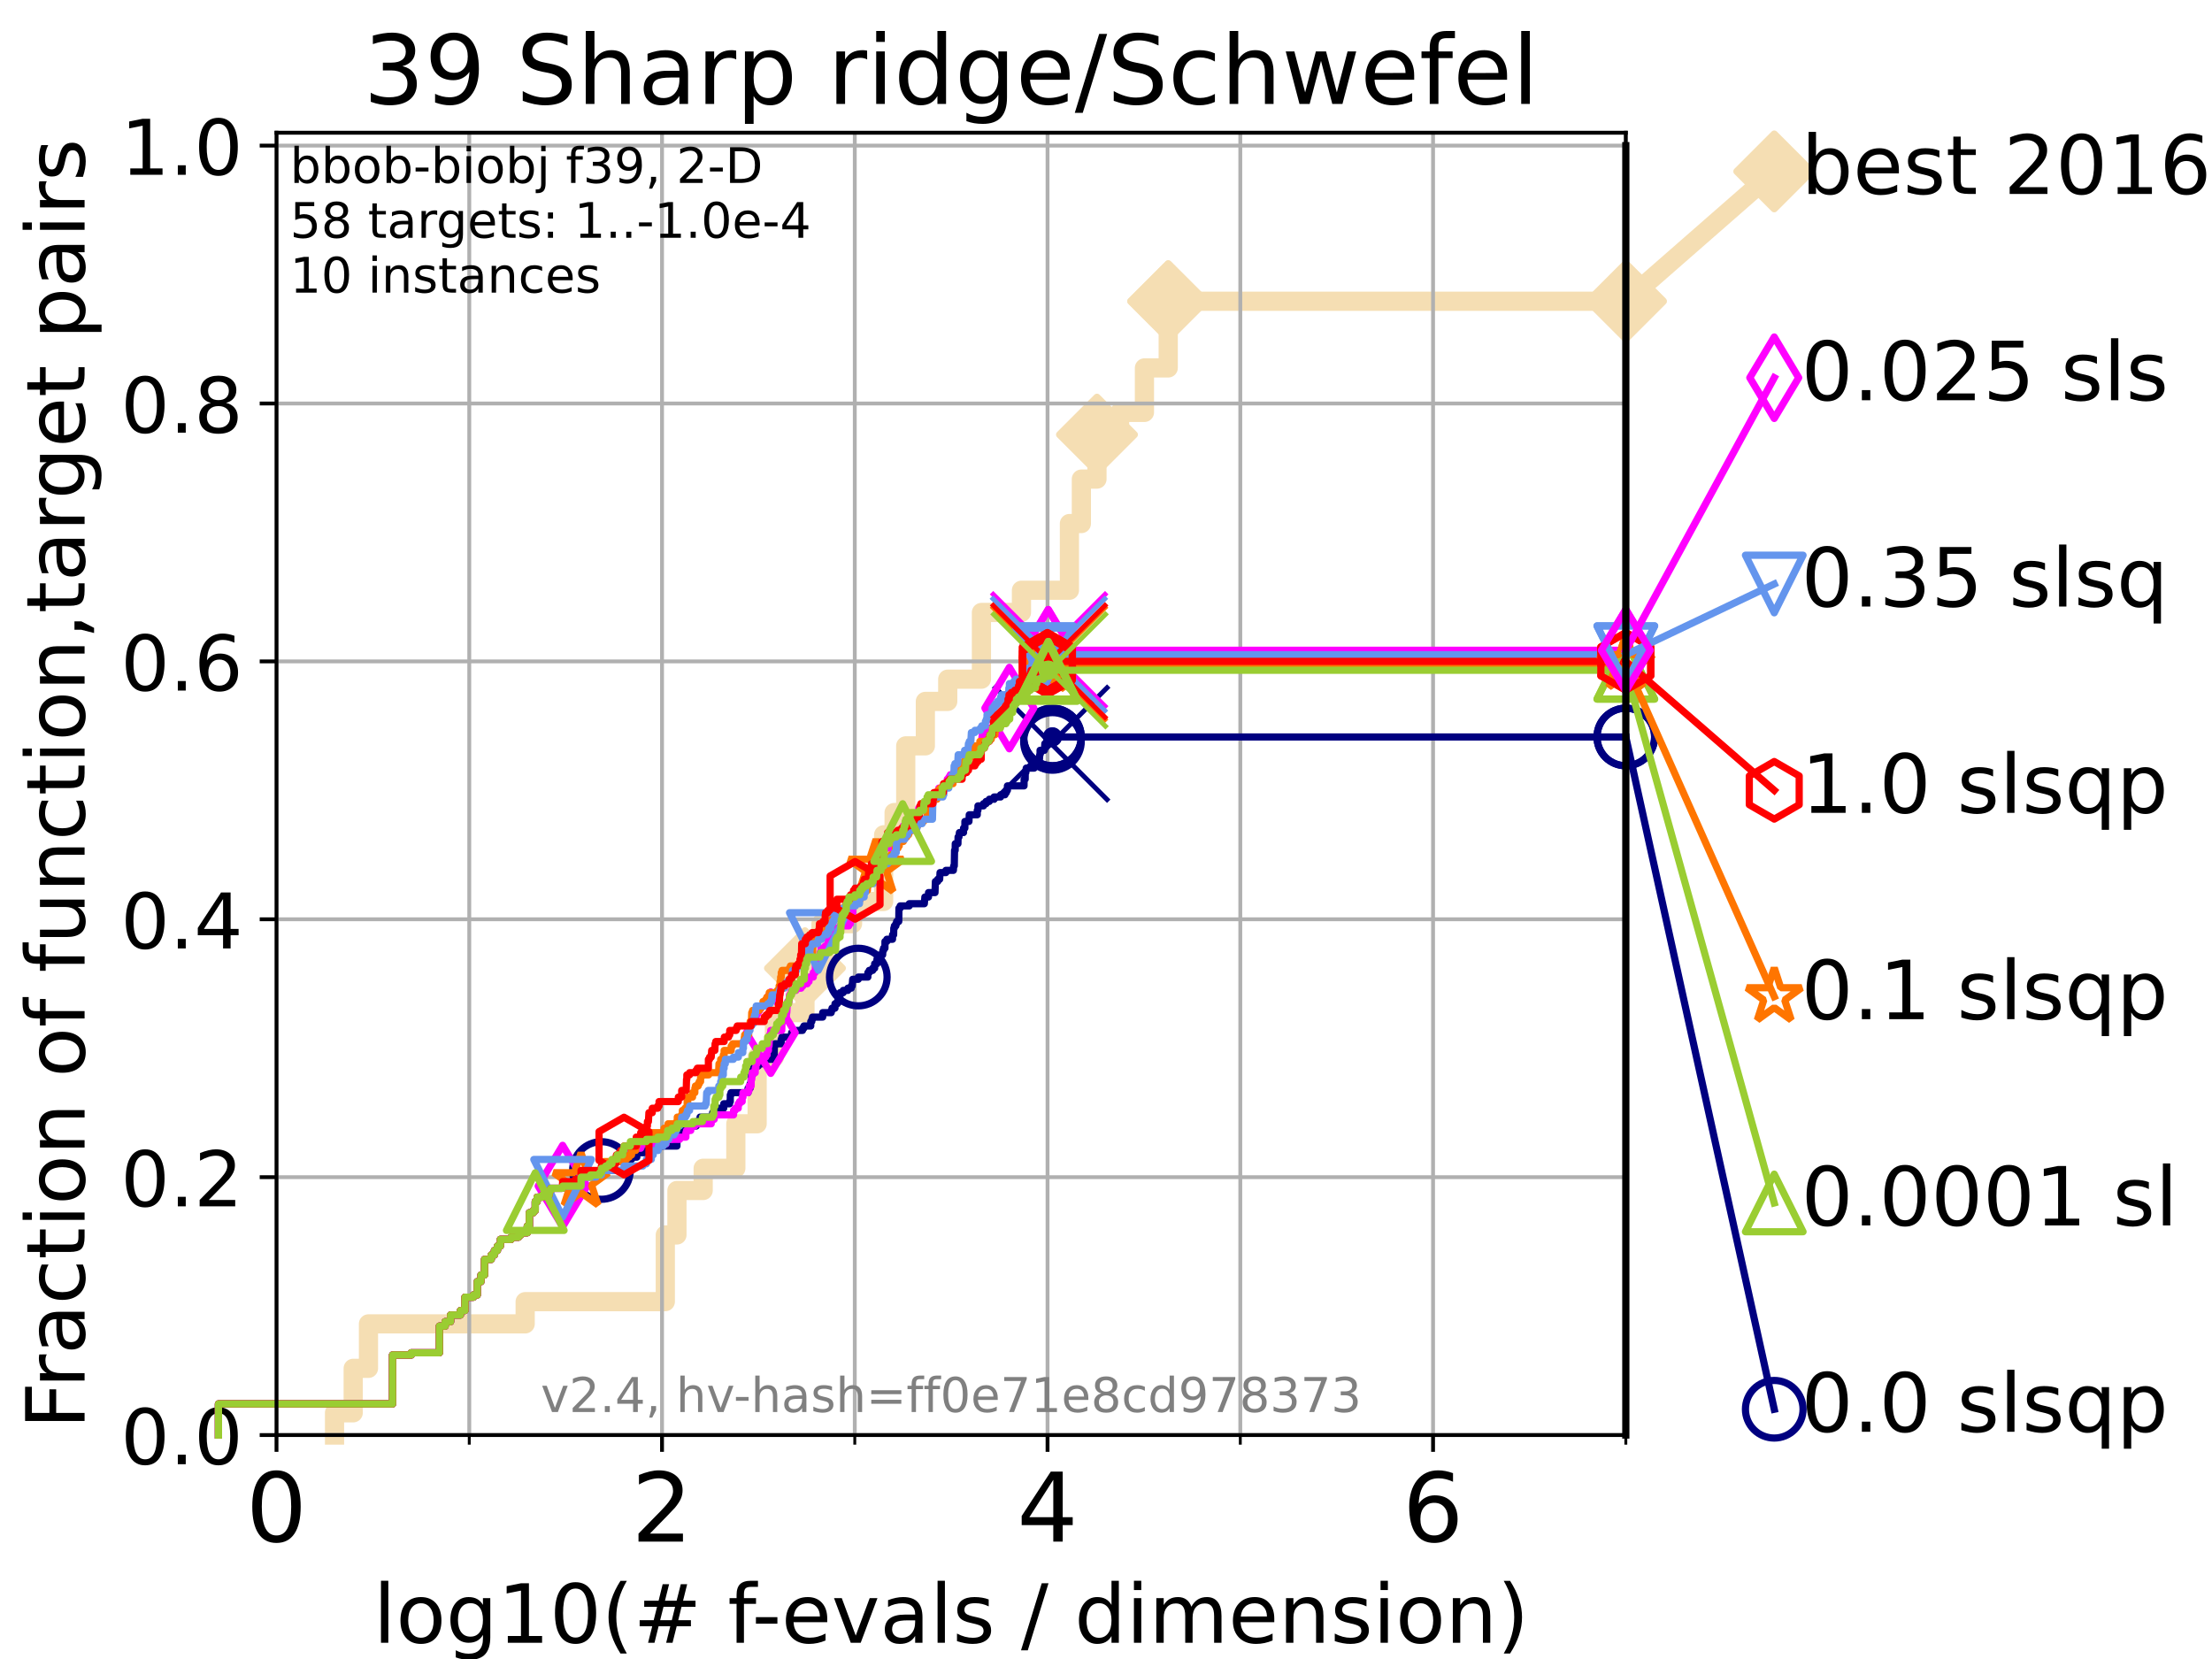 <?xml version="1.0" encoding="utf-8" standalone="no"?>
<!DOCTYPE svg PUBLIC "-//W3C//DTD SVG 1.1//EN"
  "http://www.w3.org/Graphics/SVG/1.1/DTD/svg11.dtd">
<!-- Created with matplotlib (https://matplotlib.org/) -->
<svg height="345.6pt" version="1.1" viewBox="0 0 460.8 345.6" width="460.8pt" xmlns="http://www.w3.org/2000/svg" xmlns:xlink="http://www.w3.org/1999/xlink">
 <defs>
  <style type="text/css">*{stroke-linecap:butt;stroke-linejoin:round;}</style>
 </defs>
 <g id="figure_1">
  <g id="patch_1">
   <path d="M 0 345.6 
L 460.8 345.6 
L 460.8 0 
L 0 0 
z
" style="fill:#ffffff;"/>
  </g>
  <g id="axes_1">
   <g id="patch_2">
    <path d="M 57.6 298.944 
L 338.688 298.944 
L 338.688 27.648 
L 57.6 27.648 
z
" style="fill:#ffffff;"/>
   </g>
   <g id="line2d_1">
    <path d="M 69.688 298.944 
L 69.688 294.313 
L 73.579 294.313 
L 73.579 285.05 
L 76.759 285.05 
L 76.759 275.788 
L 109.402 275.788 
L 109.402 271.157 
L 138.595 271.157 
L 138.595 257.263 
L 141.018 257.263 
L 141.018 248.001 
L 146.485 248.001 
L 146.485 243.37 
L 153.287 243.37 
L 153.287 234.107 
L 157.726 234.107 
L 157.726 220.214 
L 161.329 220.214 
L 161.329 210.951 
L 167.688 210.951 
L 167.688 201.689 
L 171.03 201.689 
L 171.03 192.426 
L 177.598 192.426 
L 177.598 187.795 
L 184.077 187.795 
L 184.077 173.901 
L 186.257 173.901 
L 186.257 169.27 
L 188.681 169.27 
L 188.681 155.377 
L 192.769 155.377 
L 192.769 146.114 
L 197.43 146.114 
L 197.43 141.483 
L 204.449 141.483 
L 204.449 127.589 
L 212.788 127.589 
L 212.788 122.958 
L 222.782 122.958 
L 222.782 109.065 
L 225.268 109.065 
L 225.268 99.802 
L 228.519 99.802 
L 228.519 90.54 
L 233.226 90.54 
L 233.226 85.909 
L 238.407 85.909 
L 238.407 76.646 
L 243.361 76.646 
L 243.361 62.753 
L 338.688 62.753 
" style="fill:none;stroke:#f5deb3;stroke-linecap:square;stroke-width:4;"/>
   </g>
   <g id="line2d_2">
    <defs>
     <path d="M 0 7.778 
L 7.778 0 
L 0 -7.778 
L -7.778 0 
z
" id="m8c66e00c1f" style="stroke:#f5deb3;stroke-linejoin:miter;stroke-width:1.5;"/>
    </defs>
    <g>
     <use style="fill:#f5deb3;stroke:#f5deb3;stroke-linejoin:miter;stroke-width:1.5;" x="167.688" xlink:href="#m8c66e00c1f" y="201.689"/>
     <use style="fill:#f5deb3;stroke:#f5deb3;stroke-linejoin:miter;stroke-width:1.5;" x="228.519" xlink:href="#m8c66e00c1f" y="90.54"/>
     <use style="fill:#f5deb3;stroke:#f5deb3;stroke-linejoin:miter;stroke-width:1.5;" x="243.361" xlink:href="#m8c66e00c1f" y="62.753"/>
     <use style="fill:#f5deb3;stroke:#f5deb3;stroke-linejoin:miter;stroke-width:1.5;" x="243.361" xlink:href="#m8c66e00c1f" y="62.753"/>
     <use style="fill:#f5deb3;stroke:#f5deb3;stroke-linejoin:miter;stroke-width:1.5;" x="338.688" xlink:href="#m8c66e00c1f" y="62.753"/>
    </g>
   </g>
   <g id="line2d_3">
    <path style="fill:none;stroke:#f5deb3;stroke-linecap:square;stroke-width:4;"/>
    <g/>
   </g>
   <g id="line2d_4">
    <path d="M 338.688 62.753 
L 369.608 35.706 
" style="fill:none;stroke:#f5deb3;stroke-linecap:square;stroke-width:4;"/>
    <g>
     <use style="fill:#f5deb3;stroke:#f5deb3;stroke-linejoin:miter;stroke-width:1.5;" x="338.688" xlink:href="#m8c66e00c1f" y="62.753"/>
     <use style="fill:#f5deb3;stroke:#f5deb3;stroke-linejoin:miter;stroke-width:1.5;" x="369.608" xlink:href="#m8c66e00c1f" y="35.706"/>
    </g>
   </g>
   <g id="matplotlib.axis_1">
    <g id="xtick_1">
     <g id="line2d_5">
      <path clip-path="url(#pd239d90f0e)" d="M 57.6 298.944 
L 57.6 27.648 
" style="fill:none;stroke:#b0b0b0;stroke-linecap:square;stroke-width:0.8;"/>
     </g>
     <g id="line2d_6">
      <defs>
       <path d="M 0 0 
L 0 3.5 
" id="mf79eb4a647" style="stroke:#000000;stroke-width:0.8;"/>
      </defs>
      <g>
       <use style="stroke:#000000;stroke-width:0.8;" x="57.6" xlink:href="#mf79eb4a647" y="298.944"/>
      </g>
     </g>
     <g id="text_1">
      <!-- 0 -->
      <g transform="translate(51.237 321.141)scale(0.2 -0.2)">
       <defs>
        <path d="M 31.781 66.406 
Q 24.172 66.406 20.328 58.906 
Q 16.5 51.422 16.5 36.375 
Q 16.5 21.391 20.328 13.891 
Q 24.172 6.391 31.781 6.391 
Q 39.453 6.391 43.281 13.891 
Q 47.125 21.391 47.125 36.375 
Q 47.125 51.422 43.281 58.906 
Q 39.453 66.406 31.781 66.406 
z
M 31.781 74.219 
Q 44.047 74.219 50.516 64.516 
Q 56.984 54.828 56.984 36.375 
Q 56.984 17.969 50.516 8.266 
Q 44.047 -1.422 31.781 -1.422 
Q 19.531 -1.422 13.062 8.266 
Q 6.594 17.969 6.594 36.375 
Q 6.594 54.828 13.062 64.516 
Q 19.531 74.219 31.781 74.219 
z
" id="DejaVuSans-48"/>
       </defs>
       <use xlink:href="#DejaVuSans-48"/>
      </g>
     </g>
    </g>
    <g id="xtick_2">
     <g id="line2d_7">
      <path clip-path="url(#pd239d90f0e)" d="M 137.911 298.944 
L 137.911 27.648 
" style="fill:none;stroke:#b0b0b0;stroke-linecap:square;stroke-width:0.8;"/>
     </g>
     <g id="line2d_8">
      <g>
       <use style="stroke:#000000;stroke-width:0.8;" x="137.911" xlink:href="#mf79eb4a647" y="298.944"/>
      </g>
     </g>
     <g id="text_2">
      <!-- 2 -->
      <g transform="translate(131.548 321.141)scale(0.2 -0.2)">
       <defs>
        <path d="M 19.188 8.297 
L 53.609 8.297 
L 53.609 0 
L 7.328 0 
L 7.328 8.297 
Q 12.938 14.109 22.625 23.891 
Q 32.328 33.688 34.812 36.531 
Q 39.547 41.844 41.422 45.531 
Q 43.312 49.219 43.312 52.781 
Q 43.312 58.594 39.234 62.25 
Q 35.156 65.922 28.609 65.922 
Q 23.969 65.922 18.812 64.312 
Q 13.672 62.703 7.812 59.422 
L 7.812 69.391 
Q 13.766 71.781 18.938 73 
Q 24.125 74.219 28.422 74.219 
Q 39.75 74.219 46.484 68.547 
Q 53.219 62.891 53.219 53.422 
Q 53.219 48.922 51.531 44.891 
Q 49.859 40.875 45.406 35.406 
Q 44.188 33.984 37.641 27.219 
Q 31.109 20.453 19.188 8.297 
z
" id="DejaVuSans-50"/>
       </defs>
       <use xlink:href="#DejaVuSans-50"/>
      </g>
     </g>
    </g>
    <g id="xtick_3">
     <g id="line2d_9">
      <path clip-path="url(#pd239d90f0e)" d="M 218.222 298.944 
L 218.222 27.648 
" style="fill:none;stroke:#b0b0b0;stroke-linecap:square;stroke-width:0.8;"/>
     </g>
     <g id="line2d_10">
      <g>
       <use style="stroke:#000000;stroke-width:0.8;" x="218.222" xlink:href="#mf79eb4a647" y="298.944"/>
      </g>
     </g>
     <g id="text_3">
      <!-- 4 -->
      <g transform="translate(211.859 321.141)scale(0.2 -0.2)">
       <defs>
        <path d="M 37.797 64.312 
L 12.891 25.391 
L 37.797 25.391 
z
M 35.203 72.906 
L 47.609 72.906 
L 47.609 25.391 
L 58.016 25.391 
L 58.016 17.188 
L 47.609 17.188 
L 47.609 0 
L 37.797 0 
L 37.797 17.188 
L 4.891 17.188 
L 4.891 26.703 
z
" id="DejaVuSans-52"/>
       </defs>
       <use xlink:href="#DejaVuSans-52"/>
      </g>
     </g>
    </g>
    <g id="xtick_4">
     <g id="line2d_11">
      <path clip-path="url(#pd239d90f0e)" d="M 298.533 298.944 
L 298.533 27.648 
" style="fill:none;stroke:#b0b0b0;stroke-linecap:square;stroke-width:0.8;"/>
     </g>
     <g id="line2d_12">
      <g>
       <use style="stroke:#000000;stroke-width:0.8;" x="298.533" xlink:href="#mf79eb4a647" y="298.944"/>
      </g>
     </g>
     <g id="text_4">
      <!-- 6 -->
      <g transform="translate(292.17 321.141)scale(0.2 -0.2)">
       <defs>
        <path d="M 33.016 40.375 
Q 26.375 40.375 22.484 35.828 
Q 18.609 31.297 18.609 23.391 
Q 18.609 15.531 22.484 10.953 
Q 26.375 6.391 33.016 6.391 
Q 39.656 6.391 43.531 10.953 
Q 47.406 15.531 47.406 23.391 
Q 47.406 31.297 43.531 35.828 
Q 39.656 40.375 33.016 40.375 
z
M 52.594 71.297 
L 52.594 62.312 
Q 48.875 64.062 45.094 64.984 
Q 41.312 65.922 37.594 65.922 
Q 27.828 65.922 22.672 59.328 
Q 17.531 52.734 16.797 39.406 
Q 19.672 43.656 24.016 45.922 
Q 28.375 48.188 33.594 48.188 
Q 44.578 48.188 50.953 41.516 
Q 57.328 34.859 57.328 23.391 
Q 57.328 12.156 50.688 5.359 
Q 44.047 -1.422 33.016 -1.422 
Q 20.359 -1.422 13.672 8.266 
Q 6.984 17.969 6.984 36.375 
Q 6.984 53.656 15.188 63.938 
Q 23.391 74.219 37.203 74.219 
Q 40.922 74.219 44.703 73.484 
Q 48.484 72.75 52.594 71.297 
z
" id="DejaVuSans-54"/>
       </defs>
       <use xlink:href="#DejaVuSans-54"/>
      </g>
     </g>
    </g>
    <g id="xtick_5">
     <g id="line2d_13">
      <path clip-path="url(#pd239d90f0e)" d="M 97.755 298.944 
L 97.755 27.648 
" style="fill:none;stroke:#b0b0b0;stroke-linecap:square;stroke-width:0.8;"/>
     </g>
     <g id="line2d_14">
      <defs>
       <path d="M 0 0 
L 0 2 
" id="m24d9d938fa" style="stroke:#000000;stroke-width:0.6;"/>
      </defs>
      <g>
       <use style="stroke:#000000;stroke-width:0.6;" x="97.755" xlink:href="#m24d9d938fa" y="298.944"/>
      </g>
     </g>
    </g>
    <g id="xtick_6">
     <g id="line2d_15">
      <path clip-path="url(#pd239d90f0e)" d="M 178.066 298.944 
L 178.066 27.648 
" style="fill:none;stroke:#b0b0b0;stroke-linecap:square;stroke-width:0.8;"/>
     </g>
     <g id="line2d_16">
      <g>
       <use style="stroke:#000000;stroke-width:0.6;" x="178.066" xlink:href="#m24d9d938fa" y="298.944"/>
      </g>
     </g>
    </g>
    <g id="xtick_7">
     <g id="line2d_17">
      <path clip-path="url(#pd239d90f0e)" d="M 258.377 298.944 
L 258.377 27.648 
" style="fill:none;stroke:#b0b0b0;stroke-linecap:square;stroke-width:0.8;"/>
     </g>
     <g id="line2d_18">
      <g>
       <use style="stroke:#000000;stroke-width:0.6;" x="258.377" xlink:href="#m24d9d938fa" y="298.944"/>
      </g>
     </g>
    </g>
    <g id="xtick_8">
     <g id="line2d_19">
      <path clip-path="url(#pd239d90f0e)" d="M 338.688 298.944 
L 338.688 27.648 
" style="fill:none;stroke:#b0b0b0;stroke-linecap:square;stroke-width:0.8;"/>
     </g>
     <g id="line2d_20">
      <g>
       <use style="stroke:#000000;stroke-width:0.6;" x="338.688" xlink:href="#m24d9d938fa" y="298.944"/>
      </g>
     </g>
    </g>
    <g id="text_5">
     <!-- log10(# f-evals / dimension) -->
     <g transform="translate(77.764 342.218)scale(0.17 -0.17)">
      <defs>
       <path d="M 9.422 75.984 
L 18.406 75.984 
L 18.406 0 
L 9.422 0 
z
" id="DejaVuSans-108"/>
       <path d="M 30.609 48.391 
Q 23.391 48.391 19.188 42.75 
Q 14.984 37.109 14.984 27.297 
Q 14.984 17.484 19.156 11.844 
Q 23.344 6.203 30.609 6.203 
Q 37.797 6.203 41.984 11.859 
Q 46.188 17.531 46.188 27.297 
Q 46.188 37.016 41.984 42.703 
Q 37.797 48.391 30.609 48.391 
z
M 30.609 56 
Q 42.328 56 49.016 48.375 
Q 55.719 40.766 55.719 27.297 
Q 55.719 13.875 49.016 6.219 
Q 42.328 -1.422 30.609 -1.422 
Q 18.844 -1.422 12.172 6.219 
Q 5.516 13.875 5.516 27.297 
Q 5.516 40.766 12.172 48.375 
Q 18.844 56 30.609 56 
z
" id="DejaVuSans-111"/>
       <path d="M 45.406 27.984 
Q 45.406 37.75 41.375 43.109 
Q 37.359 48.484 30.078 48.484 
Q 22.859 48.484 18.828 43.109 
Q 14.797 37.75 14.797 27.984 
Q 14.797 18.266 18.828 12.891 
Q 22.859 7.516 30.078 7.516 
Q 37.359 7.516 41.375 12.891 
Q 45.406 18.266 45.406 27.984 
z
M 54.391 6.781 
Q 54.391 -7.172 48.188 -13.984 
Q 42 -20.797 29.203 -20.797 
Q 24.469 -20.797 20.266 -20.094 
Q 16.062 -19.391 12.109 -17.922 
L 12.109 -9.188 
Q 16.062 -11.328 19.922 -12.344 
Q 23.781 -13.375 27.781 -13.375 
Q 36.625 -13.375 41.016 -8.766 
Q 45.406 -4.156 45.406 5.172 
L 45.406 9.625 
Q 42.625 4.781 38.281 2.391 
Q 33.938 0 27.875 0 
Q 17.828 0 11.672 7.656 
Q 5.516 15.328 5.516 27.984 
Q 5.516 40.672 11.672 48.328 
Q 17.828 56 27.875 56 
Q 33.938 56 38.281 53.609 
Q 42.625 51.219 45.406 46.391 
L 45.406 54.688 
L 54.391 54.688 
z
" id="DejaVuSans-103"/>
       <path d="M 12.406 8.297 
L 28.516 8.297 
L 28.516 63.922 
L 10.984 60.406 
L 10.984 69.391 
L 28.422 72.906 
L 38.281 72.906 
L 38.281 8.297 
L 54.391 8.297 
L 54.391 0 
L 12.406 0 
z
" id="DejaVuSans-49"/>
       <path d="M 31 75.875 
Q 24.469 64.656 21.281 53.656 
Q 18.109 42.672 18.109 31.391 
Q 18.109 20.125 21.312 9.062 
Q 24.516 -2 31 -13.188 
L 23.188 -13.188 
Q 15.875 -1.703 12.234 9.375 
Q 8.594 20.453 8.594 31.391 
Q 8.594 42.281 12.203 53.312 
Q 15.828 64.359 23.188 75.875 
z
" id="DejaVuSans-40"/>
       <path d="M 51.125 44 
L 36.922 44 
L 32.812 27.688 
L 47.125 27.688 
z
M 43.797 71.781 
L 38.719 51.516 
L 52.984 51.516 
L 58.109 71.781 
L 65.922 71.781 
L 60.891 51.516 
L 76.125 51.516 
L 76.125 44 
L 58.984 44 
L 54.984 27.688 
L 70.516 27.688 
L 70.516 20.219 
L 53.078 20.219 
L 48 0 
L 40.188 0 
L 45.219 20.219 
L 30.906 20.219 
L 25.875 0 
L 18.016 0 
L 23.094 20.219 
L 7.719 20.219 
L 7.719 27.688 
L 24.906 27.688 
L 29 44 
L 13.281 44 
L 13.281 51.516 
L 30.906 51.516 
L 35.891 71.781 
z
" id="DejaVuSans-35"/>
       <path id="DejaVuSans-32"/>
       <path d="M 37.109 75.984 
L 37.109 68.5 
L 28.516 68.5 
Q 23.688 68.5 21.797 66.547 
Q 19.922 64.594 19.922 59.516 
L 19.922 54.688 
L 34.719 54.688 
L 34.719 47.703 
L 19.922 47.703 
L 19.922 0 
L 10.891 0 
L 10.891 47.703 
L 2.297 47.703 
L 2.297 54.688 
L 10.891 54.688 
L 10.891 58.5 
Q 10.891 67.625 15.141 71.797 
Q 19.391 75.984 28.609 75.984 
z
" id="DejaVuSans-102"/>
       <path d="M 4.891 31.391 
L 31.203 31.391 
L 31.203 23.391 
L 4.891 23.391 
z
" id="DejaVuSans-45"/>
       <path d="M 56.203 29.594 
L 56.203 25.203 
L 14.891 25.203 
Q 15.484 15.922 20.484 11.062 
Q 25.484 6.203 34.422 6.203 
Q 39.594 6.203 44.453 7.469 
Q 49.312 8.734 54.109 11.281 
L 54.109 2.781 
Q 49.266 0.734 44.188 -0.344 
Q 39.109 -1.422 33.891 -1.422 
Q 20.797 -1.422 13.156 6.188 
Q 5.516 13.812 5.516 26.812 
Q 5.516 40.234 12.766 48.109 
Q 20.016 56 32.328 56 
Q 43.359 56 49.781 48.891 
Q 56.203 41.797 56.203 29.594 
z
M 47.219 32.234 
Q 47.125 39.594 43.094 43.984 
Q 39.062 48.391 32.422 48.391 
Q 24.906 48.391 20.391 44.141 
Q 15.875 39.891 15.188 32.172 
z
" id="DejaVuSans-101"/>
       <path d="M 2.984 54.688 
L 12.5 54.688 
L 29.594 8.797 
L 46.688 54.688 
L 56.203 54.688 
L 35.688 0 
L 23.484 0 
z
" id="DejaVuSans-118"/>
       <path d="M 34.281 27.484 
Q 23.391 27.484 19.188 25 
Q 14.984 22.516 14.984 16.5 
Q 14.984 11.719 18.141 8.906 
Q 21.297 6.109 26.703 6.109 
Q 34.188 6.109 38.703 11.406 
Q 43.219 16.703 43.219 25.484 
L 43.219 27.484 
z
M 52.203 31.203 
L 52.203 0 
L 43.219 0 
L 43.219 8.297 
Q 40.141 3.328 35.547 0.953 
Q 30.953 -1.422 24.312 -1.422 
Q 15.922 -1.422 10.953 3.297 
Q 6 8.016 6 15.922 
Q 6 25.141 12.172 29.828 
Q 18.359 34.516 30.609 34.516 
L 43.219 34.516 
L 43.219 35.406 
Q 43.219 41.609 39.141 45 
Q 35.062 48.391 27.688 48.391 
Q 23 48.391 18.547 47.266 
Q 14.109 46.141 10.016 43.891 
L 10.016 52.203 
Q 14.938 54.109 19.578 55.047 
Q 24.219 56 28.609 56 
Q 40.484 56 46.344 49.844 
Q 52.203 43.703 52.203 31.203 
z
" id="DejaVuSans-97"/>
       <path d="M 44.281 53.078 
L 44.281 44.578 
Q 40.484 46.531 36.375 47.5 
Q 32.281 48.484 27.875 48.484 
Q 21.188 48.484 17.844 46.438 
Q 14.5 44.391 14.5 40.281 
Q 14.5 37.156 16.891 35.375 
Q 19.281 33.594 26.516 31.984 
L 29.594 31.297 
Q 39.156 29.25 43.188 25.516 
Q 47.219 21.781 47.219 15.094 
Q 47.219 7.469 41.188 3.016 
Q 35.156 -1.422 24.609 -1.422 
Q 20.219 -1.422 15.453 -0.562 
Q 10.688 0.297 5.422 2 
L 5.422 11.281 
Q 10.406 8.688 15.234 7.391 
Q 20.062 6.109 24.812 6.109 
Q 31.156 6.109 34.562 8.281 
Q 37.984 10.453 37.984 14.406 
Q 37.984 18.062 35.516 20.016 
Q 33.062 21.969 24.703 23.781 
L 21.578 24.516 
Q 13.234 26.266 9.516 29.906 
Q 5.812 33.547 5.812 39.891 
Q 5.812 47.609 11.281 51.797 
Q 16.75 56 26.812 56 
Q 31.781 56 36.172 55.266 
Q 40.578 54.547 44.281 53.078 
z
" id="DejaVuSans-115"/>
       <path d="M 25.391 72.906 
L 33.688 72.906 
L 8.297 -9.281 
L 0 -9.281 
z
" id="DejaVuSans-47"/>
       <path d="M 45.406 46.391 
L 45.406 75.984 
L 54.391 75.984 
L 54.391 0 
L 45.406 0 
L 45.406 8.203 
Q 42.578 3.328 38.25 0.953 
Q 33.938 -1.422 27.875 -1.422 
Q 17.969 -1.422 11.734 6.484 
Q 5.516 14.406 5.516 27.297 
Q 5.516 40.188 11.734 48.094 
Q 17.969 56 27.875 56 
Q 33.938 56 38.25 53.625 
Q 42.578 51.266 45.406 46.391 
z
M 14.797 27.297 
Q 14.797 17.391 18.875 11.75 
Q 22.953 6.109 30.078 6.109 
Q 37.203 6.109 41.297 11.75 
Q 45.406 17.391 45.406 27.297 
Q 45.406 37.203 41.297 42.844 
Q 37.203 48.484 30.078 48.484 
Q 22.953 48.484 18.875 42.844 
Q 14.797 37.203 14.797 27.297 
z
" id="DejaVuSans-100"/>
       <path d="M 9.422 54.688 
L 18.406 54.688 
L 18.406 0 
L 9.422 0 
z
M 9.422 75.984 
L 18.406 75.984 
L 18.406 64.594 
L 9.422 64.594 
z
" id="DejaVuSans-105"/>
       <path d="M 52 44.188 
Q 55.375 50.25 60.062 53.125 
Q 64.75 56 71.094 56 
Q 79.641 56 84.281 50.016 
Q 88.922 44.047 88.922 33.016 
L 88.922 0 
L 79.891 0 
L 79.891 32.719 
Q 79.891 40.578 77.094 44.375 
Q 74.312 48.188 68.609 48.188 
Q 61.625 48.188 57.562 43.547 
Q 53.516 38.922 53.516 30.906 
L 53.516 0 
L 44.484 0 
L 44.484 32.719 
Q 44.484 40.625 41.703 44.406 
Q 38.922 48.188 33.109 48.188 
Q 26.219 48.188 22.156 43.531 
Q 18.109 38.875 18.109 30.906 
L 18.109 0 
L 9.078 0 
L 9.078 54.688 
L 18.109 54.688 
L 18.109 46.188 
Q 21.188 51.219 25.484 53.609 
Q 29.781 56 35.688 56 
Q 41.656 56 45.828 52.969 
Q 50 49.953 52 44.188 
z
" id="DejaVuSans-109"/>
       <path d="M 54.891 33.016 
L 54.891 0 
L 45.906 0 
L 45.906 32.719 
Q 45.906 40.484 42.875 44.328 
Q 39.844 48.188 33.797 48.188 
Q 26.516 48.188 22.312 43.547 
Q 18.109 38.922 18.109 30.906 
L 18.109 0 
L 9.078 0 
L 9.078 54.688 
L 18.109 54.688 
L 18.109 46.188 
Q 21.344 51.125 25.703 53.562 
Q 30.078 56 35.797 56 
Q 45.219 56 50.047 50.172 
Q 54.891 44.344 54.891 33.016 
z
" id="DejaVuSans-110"/>
       <path d="M 8.016 75.875 
L 15.828 75.875 
Q 23.141 64.359 26.781 53.312 
Q 30.422 42.281 30.422 31.391 
Q 30.422 20.453 26.781 9.375 
Q 23.141 -1.703 15.828 -13.188 
L 8.016 -13.188 
Q 14.5 -2 17.703 9.062 
Q 20.906 20.125 20.906 31.391 
Q 20.906 42.672 17.703 53.656 
Q 14.5 64.656 8.016 75.875 
z
" id="DejaVuSans-41"/>
      </defs>
      <use xlink:href="#DejaVuSans-108"/>
      <use x="27.783" xlink:href="#DejaVuSans-111"/>
      <use x="88.965" xlink:href="#DejaVuSans-103"/>
      <use x="152.441" xlink:href="#DejaVuSans-49"/>
      <use x="216.064" xlink:href="#DejaVuSans-48"/>
      <use x="279.688" xlink:href="#DejaVuSans-40"/>
      <use x="318.701" xlink:href="#DejaVuSans-35"/>
      <use x="402.49" xlink:href="#DejaVuSans-32"/>
      <use x="434.277" xlink:href="#DejaVuSans-102"/>
      <use x="463.982" xlink:href="#DejaVuSans-45"/>
      <use x="500.066" xlink:href="#DejaVuSans-101"/>
      <use x="561.59" xlink:href="#DejaVuSans-118"/>
      <use x="620.77" xlink:href="#DejaVuSans-97"/>
      <use x="682.049" xlink:href="#DejaVuSans-108"/>
      <use x="709.832" xlink:href="#DejaVuSans-115"/>
      <use x="761.932" xlink:href="#DejaVuSans-32"/>
      <use x="793.719" xlink:href="#DejaVuSans-47"/>
      <use x="827.41" xlink:href="#DejaVuSans-32"/>
      <use x="859.197" xlink:href="#DejaVuSans-100"/>
      <use x="922.674" xlink:href="#DejaVuSans-105"/>
      <use x="950.457" xlink:href="#DejaVuSans-109"/>
      <use x="1047.869" xlink:href="#DejaVuSans-101"/>
      <use x="1109.393" xlink:href="#DejaVuSans-110"/>
      <use x="1172.771" xlink:href="#DejaVuSans-115"/>
      <use x="1224.871" xlink:href="#DejaVuSans-105"/>
      <use x="1252.654" xlink:href="#DejaVuSans-111"/>
      <use x="1313.836" xlink:href="#DejaVuSans-110"/>
      <use x="1377.215" xlink:href="#DejaVuSans-41"/>
     </g>
    </g>
   </g>
   <g id="matplotlib.axis_2">
    <g id="ytick_1">
     <g id="line2d_21">
      <path clip-path="url(#pd239d90f0e)" d="M 57.6 298.944 
L 338.688 298.944 
" style="fill:none;stroke:#b0b0b0;stroke-linecap:square;stroke-width:0.8;"/>
     </g>
     <g id="line2d_22">
      <defs>
       <path d="M 0 0 
L -3.5 0 
" id="m73d5c5adb7" style="stroke:#000000;stroke-width:0.8;"/>
      </defs>
      <g>
       <use style="stroke:#000000;stroke-width:0.8;" x="57.6" xlink:href="#m73d5c5adb7" y="298.944"/>
      </g>
     </g>
     <g id="text_6">
      <!-- 0.0 -->
      <g transform="translate(25.155 305.023)scale(0.16 -0.16)">
       <defs>
        <path d="M 10.688 12.406 
L 21 12.406 
L 21 0 
L 10.688 0 
z
" id="DejaVuSans-46"/>
       </defs>
       <use xlink:href="#DejaVuSans-48"/>
       <use x="63.623" xlink:href="#DejaVuSans-46"/>
       <use x="95.41" xlink:href="#DejaVuSans-48"/>
      </g>
     </g>
    </g>
    <g id="ytick_2">
     <g id="line2d_23">
      <path clip-path="url(#pd239d90f0e)" d="M 57.6 245.222 
L 338.688 245.222 
" style="fill:none;stroke:#b0b0b0;stroke-linecap:square;stroke-width:0.8;"/>
     </g>
     <g id="line2d_24">
      <g>
       <use style="stroke:#000000;stroke-width:0.8;" x="57.6" xlink:href="#m73d5c5adb7" y="245.222"/>
      </g>
     </g>
     <g id="text_7">
      <!-- 0.2 -->
      <g transform="translate(25.155 251.301)scale(0.16 -0.16)">
       <use xlink:href="#DejaVuSans-48"/>
       <use x="63.623" xlink:href="#DejaVuSans-46"/>
       <use x="95.41" xlink:href="#DejaVuSans-50"/>
      </g>
     </g>
    </g>
    <g id="ytick_3">
     <g id="line2d_25">
      <path clip-path="url(#pd239d90f0e)" d="M 57.6 191.5 
L 338.688 191.5 
" style="fill:none;stroke:#b0b0b0;stroke-linecap:square;stroke-width:0.8;"/>
     </g>
     <g id="line2d_26">
      <g>
       <use style="stroke:#000000;stroke-width:0.8;" x="57.6" xlink:href="#m73d5c5adb7" y="191.5"/>
      </g>
     </g>
     <g id="text_8">
      <!-- 0.4 -->
      <g transform="translate(25.155 197.579)scale(0.16 -0.16)">
       <use xlink:href="#DejaVuSans-48"/>
       <use x="63.623" xlink:href="#DejaVuSans-46"/>
       <use x="95.41" xlink:href="#DejaVuSans-52"/>
      </g>
     </g>
    </g>
    <g id="ytick_4">
     <g id="line2d_27">
      <path clip-path="url(#pd239d90f0e)" d="M 57.6 137.778 
L 338.688 137.778 
" style="fill:none;stroke:#b0b0b0;stroke-linecap:square;stroke-width:0.8;"/>
     </g>
     <g id="line2d_28">
      <g>
       <use style="stroke:#000000;stroke-width:0.8;" x="57.6" xlink:href="#m73d5c5adb7" y="137.778"/>
      </g>
     </g>
     <g id="text_9">
      <!-- 0.6 -->
      <g transform="translate(25.155 143.857)scale(0.16 -0.16)">
       <use xlink:href="#DejaVuSans-48"/>
       <use x="63.623" xlink:href="#DejaVuSans-46"/>
       <use x="95.41" xlink:href="#DejaVuSans-54"/>
      </g>
     </g>
    </g>
    <g id="ytick_5">
     <g id="line2d_29">
      <path clip-path="url(#pd239d90f0e)" d="M 57.6 84.056 
L 338.688 84.056 
" style="fill:none;stroke:#b0b0b0;stroke-linecap:square;stroke-width:0.8;"/>
     </g>
     <g id="line2d_30">
      <g>
       <use style="stroke:#000000;stroke-width:0.8;" x="57.6" xlink:href="#m73d5c5adb7" y="84.056"/>
      </g>
     </g>
     <g id="text_10">
      <!-- 0.8 -->
      <g transform="translate(25.155 90.135)scale(0.16 -0.16)">
       <defs>
        <path d="M 31.781 34.625 
Q 24.75 34.625 20.719 30.859 
Q 16.703 27.094 16.703 20.516 
Q 16.703 13.922 20.719 10.156 
Q 24.75 6.391 31.781 6.391 
Q 38.812 6.391 42.859 10.172 
Q 46.922 13.969 46.922 20.516 
Q 46.922 27.094 42.891 30.859 
Q 38.875 34.625 31.781 34.625 
z
M 21.922 38.812 
Q 15.578 40.375 12.031 44.719 
Q 8.5 49.078 8.5 55.328 
Q 8.5 64.062 14.719 69.141 
Q 20.953 74.219 31.781 74.219 
Q 42.672 74.219 48.875 69.141 
Q 55.078 64.062 55.078 55.328 
Q 55.078 49.078 51.531 44.719 
Q 48 40.375 41.703 38.812 
Q 48.828 37.156 52.797 32.312 
Q 56.781 27.484 56.781 20.516 
Q 56.781 9.906 50.312 4.234 
Q 43.844 -1.422 31.781 -1.422 
Q 19.734 -1.422 13.25 4.234 
Q 6.781 9.906 6.781 20.516 
Q 6.781 27.484 10.781 32.312 
Q 14.797 37.156 21.922 38.812 
z
M 18.312 54.391 
Q 18.312 48.734 21.844 45.562 
Q 25.391 42.391 31.781 42.391 
Q 38.141 42.391 41.719 45.562 
Q 45.312 48.734 45.312 54.391 
Q 45.312 60.062 41.719 63.234 
Q 38.141 66.406 31.781 66.406 
Q 25.391 66.406 21.844 63.234 
Q 18.312 60.062 18.312 54.391 
z
" id="DejaVuSans-56"/>
       </defs>
       <use xlink:href="#DejaVuSans-48"/>
       <use x="63.623" xlink:href="#DejaVuSans-46"/>
       <use x="95.41" xlink:href="#DejaVuSans-56"/>
      </g>
     </g>
    </g>
    <g id="ytick_6">
     <g id="line2d_31">
      <path clip-path="url(#pd239d90f0e)" d="M 57.6 30.334 
L 338.688 30.334 
" style="fill:none;stroke:#b0b0b0;stroke-linecap:square;stroke-width:0.8;"/>
     </g>
     <g id="line2d_32">
      <g>
       <use style="stroke:#000000;stroke-width:0.8;" x="57.6" xlink:href="#m73d5c5adb7" y="30.334"/>
      </g>
     </g>
     <g id="text_11">
      <!-- 1.0 -->
      <g transform="translate(25.155 36.413)scale(0.16 -0.16)">
       <use xlink:href="#DejaVuSans-49"/>
       <use x="63.623" xlink:href="#DejaVuSans-46"/>
       <use x="95.41" xlink:href="#DejaVuSans-48"/>
      </g>
     </g>
    </g>
    <g id="text_12">
     <!-- Fraction of function,target pairs -->
     <g transform="translate(17.62 297.681)rotate(-90)scale(0.17 -0.17)">
      <defs>
       <path d="M 9.812 72.906 
L 51.703 72.906 
L 51.703 64.594 
L 19.672 64.594 
L 19.672 43.109 
L 48.578 43.109 
L 48.578 34.812 
L 19.672 34.812 
L 19.672 0 
L 9.812 0 
z
" id="DejaVuSans-70"/>
       <path d="M 41.109 46.297 
Q 39.594 47.172 37.812 47.578 
Q 36.031 48 33.891 48 
Q 26.266 48 22.188 43.047 
Q 18.109 38.094 18.109 28.812 
L 18.109 0 
L 9.078 0 
L 9.078 54.688 
L 18.109 54.688 
L 18.109 46.188 
Q 20.953 51.172 25.484 53.578 
Q 30.031 56 36.531 56 
Q 37.453 56 38.578 55.875 
Q 39.703 55.766 41.062 55.516 
z
" id="DejaVuSans-114"/>
       <path d="M 48.781 52.594 
L 48.781 44.188 
Q 44.969 46.297 41.141 47.344 
Q 37.312 48.391 33.406 48.391 
Q 24.656 48.391 19.812 42.844 
Q 14.984 37.312 14.984 27.297 
Q 14.984 17.281 19.812 11.734 
Q 24.656 6.203 33.406 6.203 
Q 37.312 6.203 41.141 7.25 
Q 44.969 8.297 48.781 10.406 
L 48.781 2.094 
Q 45.016 0.344 40.984 -0.531 
Q 36.969 -1.422 32.422 -1.422 
Q 20.062 -1.422 12.781 6.344 
Q 5.516 14.109 5.516 27.297 
Q 5.516 40.672 12.859 48.328 
Q 20.219 56 33.016 56 
Q 37.156 56 41.109 55.141 
Q 45.062 54.297 48.781 52.594 
z
" id="DejaVuSans-99"/>
       <path d="M 18.312 70.219 
L 18.312 54.688 
L 36.812 54.688 
L 36.812 47.703 
L 18.312 47.703 
L 18.312 18.016 
Q 18.312 11.328 20.141 9.422 
Q 21.969 7.516 27.594 7.516 
L 36.812 7.516 
L 36.812 0 
L 27.594 0 
Q 17.188 0 13.234 3.875 
Q 9.281 7.766 9.281 18.016 
L 9.281 47.703 
L 2.688 47.703 
L 2.688 54.688 
L 9.281 54.688 
L 9.281 70.219 
z
" id="DejaVuSans-116"/>
       <path d="M 8.5 21.578 
L 8.5 54.688 
L 17.484 54.688 
L 17.484 21.922 
Q 17.484 14.156 20.5 10.266 
Q 23.531 6.391 29.594 6.391 
Q 36.859 6.391 41.078 11.031 
Q 45.312 15.672 45.312 23.688 
L 45.312 54.688 
L 54.297 54.688 
L 54.297 0 
L 45.312 0 
L 45.312 8.406 
Q 42.047 3.422 37.719 1 
Q 33.406 -1.422 27.688 -1.422 
Q 18.266 -1.422 13.375 4.438 
Q 8.5 10.297 8.5 21.578 
z
M 31.109 56 
z
" id="DejaVuSans-117"/>
       <path d="M 11.719 12.406 
L 22.016 12.406 
L 22.016 4 
L 14.016 -11.625 
L 7.719 -11.625 
L 11.719 4 
z
" id="DejaVuSans-44"/>
       <path d="M 18.109 8.203 
L 18.109 -20.797 
L 9.078 -20.797 
L 9.078 54.688 
L 18.109 54.688 
L 18.109 46.391 
Q 20.953 51.266 25.266 53.625 
Q 29.594 56 35.594 56 
Q 45.562 56 51.781 48.094 
Q 58.016 40.188 58.016 27.297 
Q 58.016 14.406 51.781 6.484 
Q 45.562 -1.422 35.594 -1.422 
Q 29.594 -1.422 25.266 0.953 
Q 20.953 3.328 18.109 8.203 
z
M 48.688 27.297 
Q 48.688 37.203 44.609 42.844 
Q 40.531 48.484 33.406 48.484 
Q 26.266 48.484 22.188 42.844 
Q 18.109 37.203 18.109 27.297 
Q 18.109 17.391 22.188 11.75 
Q 26.266 6.109 33.406 6.109 
Q 40.531 6.109 44.609 11.75 
Q 48.688 17.391 48.688 27.297 
z
" id="DejaVuSans-112"/>
      </defs>
      <use xlink:href="#DejaVuSans-70"/>
      <use x="50.27" xlink:href="#DejaVuSans-114"/>
      <use x="91.383" xlink:href="#DejaVuSans-97"/>
      <use x="152.662" xlink:href="#DejaVuSans-99"/>
      <use x="207.643" xlink:href="#DejaVuSans-116"/>
      <use x="246.852" xlink:href="#DejaVuSans-105"/>
      <use x="274.635" xlink:href="#DejaVuSans-111"/>
      <use x="335.816" xlink:href="#DejaVuSans-110"/>
      <use x="399.195" xlink:href="#DejaVuSans-32"/>
      <use x="430.982" xlink:href="#DejaVuSans-111"/>
      <use x="492.164" xlink:href="#DejaVuSans-102"/>
      <use x="527.369" xlink:href="#DejaVuSans-32"/>
      <use x="559.156" xlink:href="#DejaVuSans-102"/>
      <use x="594.361" xlink:href="#DejaVuSans-117"/>
      <use x="657.74" xlink:href="#DejaVuSans-110"/>
      <use x="721.119" xlink:href="#DejaVuSans-99"/>
      <use x="776.1" xlink:href="#DejaVuSans-116"/>
      <use x="815.309" xlink:href="#DejaVuSans-105"/>
      <use x="843.092" xlink:href="#DejaVuSans-111"/>
      <use x="904.273" xlink:href="#DejaVuSans-110"/>
      <use x="967.652" xlink:href="#DejaVuSans-44"/>
      <use x="999.439" xlink:href="#DejaVuSans-116"/>
      <use x="1038.648" xlink:href="#DejaVuSans-97"/>
      <use x="1099.928" xlink:href="#DejaVuSans-114"/>
      <use x="1139.291" xlink:href="#DejaVuSans-103"/>
      <use x="1202.768" xlink:href="#DejaVuSans-101"/>
      <use x="1264.291" xlink:href="#DejaVuSans-116"/>
      <use x="1303.5" xlink:href="#DejaVuSans-32"/>
      <use x="1335.287" xlink:href="#DejaVuSans-112"/>
      <use x="1398.764" xlink:href="#DejaVuSans-97"/>
      <use x="1460.043" xlink:href="#DejaVuSans-105"/>
      <use x="1487.826" xlink:href="#DejaVuSans-114"/>
      <use x="1528.939" xlink:href="#DejaVuSans-115"/>
     </g>
    </g>
   </g>
   <g id="line2d_33">
    <defs>
     <path d="M 0 1.5 
C 0.398 1.5 0.779 1.342 1.061 1.061 
C 1.342 0.779 1.5 0.398 1.5 0 
C 1.5 -0.398 1.342 -0.779 1.061 -1.061 
C 0.779 -1.342 0.398 -1.5 0 -1.5 
C -0.398 -1.5 -0.779 -1.342 -1.061 -1.061 
C -1.342 -0.779 -1.5 -0.398 -1.5 0 
C -1.5 0.398 -1.342 0.779 -1.061 1.061 
C -0.779 1.342 -0.398 1.5 0 1.5 
z
" id="m9a129fdf33" style="stroke:#f5deb3;"/>
    </defs>
    <g>
     <use style="fill:#f5deb3;stroke:#f5deb3;" x="243.361" xlink:href="#m9a129fdf33" y="62.753"/>
     <use style="fill:#f5deb3;stroke:#f5deb3;" x="243.361" xlink:href="#m9a129fdf33" y="62.753"/>
    </g>
   </g>
   <g id="line2d_34">
    <defs>
     <path d="M 0 1.5 
C 0.398 1.5 0.779 1.342 1.061 1.061 
C 1.342 0.779 1.5 0.398 1.5 0 
C 1.5 -0.398 1.342 -0.779 1.061 -1.061 
C 0.779 -1.342 0.398 -1.5 0 -1.5 
C -0.398 -1.5 -0.779 -1.342 -1.061 -1.061 
C -1.342 -0.779 -1.5 -0.398 -1.5 0 
C -1.5 0.398 -1.342 0.779 -1.061 1.061 
C -0.779 1.342 -0.398 1.5 0 1.5 
z
" id="mdb57f11af1" style="stroke:#000080;"/>
    </defs>
    <g>
     <use style="fill:#000080;stroke:#000080;" x="219.244" xlink:href="#mdb57f11af1" y="153.524"/>
     <use style="fill:#000080;stroke:#000080;" x="219.244" xlink:href="#mdb57f11af1" y="153.524"/>
    </g>
   </g>
   <g id="line2d_35">
    <path d="M 45.512 298.944 
L 45.512 292.46 
L 81.776 292.46 
L 81.776 282.272 
L 85.667 282.272 
L 85.667 281.809 
L 91.535 281.809 
L 91.535 276.251 
L 92.738 276.251 
L 92.738 275.325 
L 93.864 275.325 
L 93.864 273.935 
L 95.918 273.935 
L 95.918 273.009 
L 96.861 273.009 
L 96.861 270.231 
L 98.606 270.231 
L 98.606 269.767 
L 99.418 269.767 
L 99.418 266.989 
L 100.193 266.989 
L 100.193 265.599 
L 100.935 265.599 
L 100.935 262.357 
L 102.331 262.357 
L 102.331 261.431 
L 102.989 261.431 
L 102.989 260.505 
L 103.623 260.505 
L 103.623 259.579 
L 104.235 259.579 
L 104.235 258.189 
L 106.489 258.189 
L 106.489 257.726 
L 108.006 257.726 
L 108.006 257.263 
L 108.484 257.263 
L 108.484 256.8 
L 109.843 256.8 
L 109.843 255.411 
L 110.274 255.411 
L 110.274 252.632 
L 111.105 252.632 
L 111.105 252.169 
L 111.506 252.169 
L 111.506 250.316 
L 111.897 250.316 
L 111.897 249.39 
L 113.023 249.39 
L 113.023 248.927 
L 114.419 248.927 
L 114.419 248.001 
L 114.751 248.001 
L 114.751 247.538 
L 117.203 247.538 
L 117.203 247.075 
L 121.037 247.075 
L 121.037 245.222 
L 121.712 245.222 
L 121.712 244.759 
L 125.292 244.759 
L 125.292 243.833 
L 131.056 243.833 
L 131.056 242.906 
L 131.185 242.906 
L 131.185 241.517 
L 131.566 241.517 
L 131.566 241.054 
L 132.66 241.054 
L 132.66 240.128 
L 134.974 240.128 
L 134.974 239.201 
L 136.362 239.201 
L 136.362 238.738 
L 141.018 238.738 
L 141.018 236.886 
L 141.379 236.886 
L 141.379 236.423 
L 141.732 236.423 
L 141.732 235.96 
L 142.148 235.96 
L 142.148 235.496 
L 143.08 235.496 
L 143.08 234.57 
L 145.04 234.57 
L 145.04 233.644 
L 145.833 233.644 
L 145.833 232.718 
L 148.45 232.718 
L 148.45 231.792 
L 149.378 231.792 
L 149.468 230.865 
L 150.766 230.865 
L 150.766 229.939 
L 151.975 229.939 
L 151.975 229.476 
L 152.13 229.476 
L 152.13 228.087 
L 152.284 228.087 
L 152.284 227.623 
L 155.836 227.623 
L 155.836 226.697 
L 156.267 226.697 
L 156.267 225.771 
L 156.418 225.771 
L 156.509 224.382 
L 156.539 224.382 
L 156.539 223.918 
L 156.777 223.918 
L 156.777 222.992 
L 156.953 222.992 
L 156.953 222.529 
L 157.157 222.529 
L 157.157 222.066 
L 157.976 222.066 
L 157.976 221.603 
L 159.046 221.603 
L 159.046 220.677 
L 161.146 220.677 
L 161.146 220.214 
L 161.284 220.214 
L 161.307 217.898 
L 161.443 217.898 
L 161.443 217.435 
L 162.729 217.435 
L 162.729 216.509 
L 162.896 216.509 
L 162.896 216.045 
L 164.899 216.045 
L 164.899 215.119 
L 165.357 215.119 
L 165.357 214.656 
L 167.175 214.656 
L 167.175 214.193 
L 167.465 214.193 
L 167.465 213.73 
L 168.894 213.73 
L 168.894 212.804 
L 169.114 212.804 
L 169.114 212.34 
L 169.259 212.34 
L 169.259 211.877 
L 171.379 211.877 
L 171.379 210.951 
L 173.154 210.951 
L 173.154 210.488 
L 173.326 210.488 
L 173.326 210.025 
L 173.944 210.025 
L 173.944 209.099 
L 174.434 209.099 
L 174.434 208.635 
L 174.911 208.635 
L 175.005 206.783 
L 175.658 206.783 
L 175.658 206.32 
L 176.622 206.32 
L 176.622 205.857 
L 177.327 205.857 
L 177.327 205.394 
L 177.526 205.394 
L 177.634 204.004 
L 178.8 204.004 
L 178.8 203.541 
L 180.789 203.541 
L 180.789 202.615 
L 181.078 202.615 
L 181.078 202.152 
L 181.797 202.152 
L 181.797 201.689 
L 182.207 201.689 
L 182.207 200.762 
L 182.682 200.762 
L 182.682 199.836 
L 183.332 199.836 
L 183.332 198.91 
L 183.872 198.91 
L 183.915 197.984 
L 184.064 197.984 
L 184.064 197.521 
L 184.353 197.521 
L 184.353 196.131 
L 184.743 196.131 
L 184.743 195.668 
L 185.927 195.668 
L 185.927 194.742 
L 186.159 194.742 
L 186.192 193.353 
L 186.312 193.353 
L 186.312 192.889 
L 186.619 192.889 
L 186.619 192.426 
L 186.789 192.426 
L 186.789 191.963 
L 187.227 191.963 
L 187.264 189.184 
L 187.529 189.184 
L 187.529 188.721 
L 189.415 188.721 
L 189.415 188.258 
L 192.557 188.258 
L 192.667 186.869 
L 193.424 186.869 
L 193.424 185.943 
L 194.777 185.943 
L 194.863 183.627 
L 195.346 183.627 
L 195.346 183.164 
L 195.749 183.164 
L 195.828 181.775 
L 197.047 181.775 
L 197.047 181.311 
L 198.608 181.311 
L 198.667 180.385 
L 198.795 180.385 
L 198.848 177.143 
L 198.98 177.143 
L 198.998 175.754 
L 199.559 175.754 
L 199.582 174.365 
L 199.771 174.365 
L 199.861 173.438 
L 200.722 173.438 
L 200.722 172.512 
L 201 172.512 
L 201.005 171.123 
L 201.852 171.123 
L 201.912 169.733 
L 203.584 169.733 
L 203.584 168.807 
L 203.725 168.807 
L 203.725 167.881 
L 204.879 167.881 
L 204.879 167.418 
L 205.416 167.418 
L 205.416 166.955 
L 206.092 166.955 
L 206.092 166.492 
L 207.077 166.492 
L 207.077 166.028 
L 208.442 166.028 
L 208.442 165.565 
L 209.351 165.565 
L 209.351 165.102 
L 209.646 165.102 
L 209.646 164.639 
L 209.863 164.639 
L 209.863 163.713 
L 213.326 163.713 
L 213.34 162.323 
L 213.564 162.323 
L 213.579 160.934 
L 213.703 160.934 
L 213.787 160.008 
L 215.438 160.008 
L 215.438 159.545 
L 216.046 159.545 
L 216.046 159.082 
L 216.286 159.082 
L 216.286 158.155 
L 216.539 158.155 
L 216.587 157.229 
L 216.664 157.229 
L 216.664 156.303 
L 217.562 156.303 
L 217.659 154.914 
L 219.126 154.914 
L 219.126 154.45 
L 219.244 154.45 
L 219.244 153.524 
L 338.688 153.524 
L 338.688 153.524 
" style="fill:none;stroke:#000080;stroke-linecap:square;stroke-width:1.5;"/>
   </g>
   <g id="line2d_36">
    <defs>
     <path d="M 0 6 
C 1.591 6 3.117 5.368 4.243 4.243 
C 5.368 3.117 6 1.591 6 0 
C 6 -1.591 5.368 -3.117 4.243 -4.243 
C 3.117 -5.368 1.591 -6 0 -6 
C -1.591 -6 -3.117 -5.368 -4.243 -4.243 
C -5.368 -3.117 -6 -1.591 -6 0 
C -6 1.591 -5.368 3.117 -4.243 4.243 
C -3.117 5.368 -1.591 6 0 6 
z
" id="mabdb164c61" style="stroke:#000080;stroke-width:1.5;"/>
    </defs>
    <g>
     <use style="fill-opacity:0;stroke:#000080;stroke-width:1.5;" x="125.292" xlink:href="#mabdb164c61" y="243.833"/>
     <use style="fill-opacity:0;stroke:#000080;stroke-width:1.5;" x="178.8" xlink:href="#mabdb164c61" y="203.541"/>
     <use style="fill-opacity:0;stroke:#000080;stroke-width:1.5;" x="219.244" xlink:href="#mabdb164c61" y="154.45"/>
     <use style="fill-opacity:0;stroke:#000080;stroke-width:1.5;" x="219.244" xlink:href="#mabdb164c61" y="153.524"/>
     <use style="fill-opacity:0;stroke:#000080;stroke-width:1.5;" x="219.244" xlink:href="#mabdb164c61" y="153.524"/>
     <use style="fill-opacity:0;stroke:#000080;stroke-width:1.5;" x="338.688" xlink:href="#mabdb164c61" y="153.524"/>
    </g>
   </g>
   <g id="line2d_37">
    <path style="fill:none;stroke:#000080;stroke-linecap:square;stroke-width:1.5;"/>
    <g/>
   </g>
   <g id="line2d_38">
    <path clip-path="url(#pd239d90f0e)" d="M 218.973 154.914 
" style="fill:none;stroke:#000080;stroke-linecap:square;stroke-width:1.5;"/>
    <defs>
     <path d="M -12 12 
L 12 -12 
M -12 -12 
L 12 12 
" id="m1b84bdffb2" style="stroke:#000080;"/>
    </defs>
    <g clip-path="url(#pd239d90f0e)">
     <use style="fill:#000080;stroke:#000080;" x="218.973" xlink:href="#m1b84bdffb2" y="154.914"/>
    </g>
   </g>
   <g id="line2d_39">
    <defs>
     <path d="M 0 1.5 
C 0.398 1.5 0.779 1.342 1.061 1.061 
C 1.342 0.779 1.5 0.398 1.5 0 
C 1.5 -0.398 1.342 -0.779 1.061 -1.061 
C 0.779 -1.342 0.398 -1.5 0 -1.5 
C -0.398 -1.5 -0.779 -1.342 -1.061 -1.061 
C -1.342 -0.779 -1.5 -0.398 -1.5 0 
C -1.5 0.398 -1.342 0.779 -1.061 1.061 
C -0.779 1.342 -0.398 1.5 0 1.5 
z
" id="m2f6aa0c6ea" style="stroke:#ff00ff;"/>
    </defs>
    <g>
     <use style="fill:#ff00ff;stroke:#ff00ff;" x="218.368" xlink:href="#m2f6aa0c6ea" y="135.462"/>
     <use style="fill:#ff00ff;stroke:#ff00ff;" x="218.368" xlink:href="#m2f6aa0c6ea" y="135.462"/>
    </g>
   </g>
   <g id="line2d_40">
    <path d="M 45.512 298.944 
L 45.512 292.46 
L 81.776 292.46 
L 81.776 282.272 
L 85.667 282.272 
L 85.667 281.809 
L 91.535 281.809 
L 91.535 276.251 
L 92.738 276.251 
L 92.738 275.325 
L 93.864 275.325 
L 93.864 273.935 
L 95.918 273.935 
L 95.918 273.009 
L 96.861 273.009 
L 96.861 270.231 
L 98.606 270.231 
L 98.606 269.767 
L 99.418 269.767 
L 99.418 266.989 
L 100.193 266.989 
L 100.193 265.599 
L 100.935 265.599 
L 100.935 262.357 
L 102.331 262.357 
L 102.331 261.431 
L 102.989 261.431 
L 102.989 260.505 
L 103.623 260.505 
L 103.623 259.579 
L 104.235 259.579 
L 104.235 258.189 
L 106.489 258.189 
L 106.489 257.726 
L 108.006 257.726 
L 108.006 257.263 
L 108.484 257.263 
L 108.484 256.8 
L 109.843 256.8 
L 109.843 255.411 
L 110.274 255.411 
L 110.274 252.632 
L 111.105 252.632 
L 111.105 252.169 
L 111.506 252.169 
L 111.506 250.316 
L 111.897 250.316 
L 111.897 249.39 
L 113.023 249.39 
L 113.023 248.927 
L 114.419 248.927 
L 114.419 248.001 
L 114.751 248.001 
L 114.751 247.538 
L 117.203 247.538 
L 117.203 247.075 
L 121.037 247.075 
L 121.037 245.222 
L 123.985 245.222 
L 123.985 244.759 
L 124.928 244.759 
L 124.928 244.296 
L 125.292 244.296 
L 125.292 243.37 
L 126.674 243.37 
L 126.674 242.906 
L 127.485 242.906 
L 127.485 241.98 
L 129.433 241.98 
L 129.433 240.128 
L 130.796 240.128 
L 130.796 239.201 
L 133.466 239.201 
L 133.466 238.275 
L 138.762 238.275 
L 138.762 237.349 
L 141.592 237.349 
L 141.592 236.886 
L 142.884 236.886 
L 142.884 235.96 
L 143.015 235.96 
L 143.015 235.496 
L 143.903 235.496 
L 143.903 234.57 
L 144.748 234.57 
L 144.748 234.107 
L 148.161 234.107 
L 148.161 233.181 
L 148.78 233.181 
L 148.827 232.255 
L 152.811 232.255 
L 152.811 231.328 
L 153.142 231.328 
L 153.142 230.865 
L 153.785 230.865 
L 153.785 229.939 
L 154.064 229.939 
L 154.064 229.476 
L 154.608 229.476 
L 154.608 228.55 
L 154.774 228.55 
L 154.774 227.623 
L 155.836 227.623 
L 155.836 227.16 
L 156.053 227.16 
L 156.053 226.234 
L 156.479 226.234 
L 156.479 224.845 
L 156.599 224.845 
L 156.688 223.455 
L 157.33 223.455 
L 157.33 222.529 
L 157.472 222.529 
L 157.472 221.603 
L 157.698 221.603 
L 157.698 221.14 
L 157.948 221.14 
L 157.948 220.214 
L 159.507 220.214 
L 159.507 219.75 
L 159.808 219.75 
L 159.808 218.824 
L 160.079 218.824 
L 160.079 217.898 
L 160.201 217.898 
L 160.298 215.582 
L 160.514 215.582 
L 160.561 214.656 
L 162.854 214.656 
L 162.917 212.804 
L 163.082 212.804 
L 163.082 211.877 
L 163.789 211.877 
L 163.867 210.951 
L 163.907 210.951 
L 163.985 209.562 
L 164.024 209.562 
L 164.063 208.635 
L 164.372 208.635 
L 164.448 207.246 
L 164.806 207.246 
L 164.843 206.32 
L 165.821 206.32 
L 165.821 205.857 
L 166.879 205.857 
L 166.879 205.394 
L 167.256 205.394 
L 167.256 204.931 
L 168.171 204.931 
L 168.171 204.467 
L 168.537 204.467 
L 168.537 203.541 
L 169.418 203.541 
L 169.418 202.615 
L 169.814 202.615 
L 169.898 200.299 
L 169.967 200.299 
L 169.967 199.836 
L 170.46 199.836 
L 170.46 199.373 
L 170.754 199.373 
L 170.807 198.447 
L 171.043 198.447 
L 171.043 197.521 
L 171.908 197.521 
L 171.908 197.057 
L 172.458 197.057 
L 172.554 195.668 
L 173.188 195.668 
L 173.188 195.205 
L 173.338 195.205 
L 173.338 194.742 
L 173.845 194.742 
L 173.845 194.279 
L 174.283 194.279 
L 174.283 193.353 
L 174.953 193.353 
L 174.953 192.889 
L 176.81 192.889 
L 176.81 192.426 
L 177.144 192.426 
L 177.144 191.5 
L 177.598 191.5 
L 177.696 187.795 
L 178.179 187.795 
L 178.179 187.332 
L 178.412 187.332 
L 178.412 186.869 
L 179.173 186.869 
L 179.173 186.406 
L 179.311 186.406 
L 179.311 185.479 
L 179.569 185.479 
L 179.569 184.553 
L 179.988 184.553 
L 180.035 183.627 
L 180.321 183.627 
L 180.321 183.164 
L 180.488 183.164 
L 180.488 182.701 
L 181.881 182.701 
L 181.909 180.848 
L 182.378 180.848 
L 182.378 180.385 
L 182.749 180.385 
L 182.749 179.459 
L 183.157 179.459 
L 183.157 178.996 
L 183.454 178.996 
L 183.454 178.533 
L 183.569 178.533 
L 183.569 177.606 
L 183.884 177.606 
L 183.984 176.68 
L 185.681 176.68 
L 185.692 175.291 
L 186.295 175.291 
L 186.295 174.365 
L 186.821 174.365 
L 186.821 173.438 
L 187.186 173.438 
L 187.186 172.975 
L 188.093 172.975 
L 188.151 172.049 
L 188.681 172.049 
L 188.681 171.586 
L 190.084 171.586 
L 190.137 170.66 
L 191.154 170.66 
L 191.154 170.196 
L 191.355 170.196 
L 191.383 168.344 
L 193.74 168.344 
L 193.757 167.418 
L 194.018 167.418 
L 194.018 166.955 
L 194.487 166.955 
L 194.487 166.028 
L 194.598 166.028 
L 194.598 165.565 
L 195.398 165.565 
L 195.41 164.639 
L 195.574 164.639 
L 195.574 164.176 
L 196.601 164.176 
L 196.601 163.713 
L 197.243 163.713 
L 197.333 162.323 
L 197.687 162.323 
L 197.687 161.86 
L 197.965 161.86 
L 197.965 161.397 
L 198.643 161.397 
L 198.643 160.934 
L 200.033 160.934 
L 200.033 160.008 
L 200.334 160.008 
L 200.334 159.082 
L 200.979 159.082 
L 200.979 158.618 
L 201.336 158.618 
L 201.336 157.692 
L 201.562 157.692 
L 201.562 157.229 
L 201.7 157.229 
L 201.7 156.303 
L 202.433 156.303 
L 202.433 155.84 
L 204.454 155.84 
L 204.562 153.524 
L 204.626 153.524 
L 204.626 152.598 
L 205.068 152.598 
L 205.068 152.135 
L 205.838 152.135 
L 205.838 151.672 
L 207.107 151.672 
L 207.107 151.209 
L 207.416 151.209 
L 207.474 149.356 
L 207.659 149.356 
L 207.659 148.893 
L 208.808 148.893 
L 208.808 148.43 
L 208.958 148.43 
L 208.958 147.967 
L 210.175 147.967 
L 210.266 147.04 
L 210.467 147.04 
L 210.48 145.651 
L 210.589 145.651 
L 210.589 145.188 
L 211.697 145.188 
L 211.697 144.725 
L 212.58 144.725 
L 212.58 144.262 
L 213.154 144.262 
L 213.154 143.336 
L 213.629 143.336 
L 213.656 142.409 
L 214.231 142.409 
L 214.231 141.946 
L 214.506 141.946 
L 214.506 141.483 
L 215.052 141.483 
L 215.052 141.02 
L 216.341 141.02 
L 216.451 139.631 
L 216.456 139.631 
L 216.461 137.315 
L 216.791 137.315 
L 216.791 136.852 
L 217.31 136.852 
L 217.31 136.389 
L 218.368 136.389 
L 218.368 135.462 
L 338.688 135.462 
L 338.688 135.462 
" style="fill:none;stroke:#ff00ff;stroke-linecap:square;stroke-width:1.5;"/>
   </g>
   <g id="line2d_41">
    <defs>
     <path d="M 0 8.485 
L 5.091 0 
L 0 -8.485 
L -5.091 0 
z
" id="m7f47482c15" style="stroke:#ff00ff;stroke-linejoin:miter;stroke-width:1.5;"/>
    </defs>
    <g>
     <use style="fill-opacity:0;stroke:#ff00ff;stroke-linejoin:miter;stroke-width:1.5;" x="117.203" xlink:href="#m7f47482c15" y="247.075"/>
     <use style="fill-opacity:0;stroke:#ff00ff;stroke-linejoin:miter;stroke-width:1.5;" x="160.561" xlink:href="#m7f47482c15" y="215.119"/>
     <use style="fill-opacity:0;stroke:#ff00ff;stroke-linejoin:miter;stroke-width:1.5;" x="210.266" xlink:href="#m7f47482c15" y="147.504"/>
     <use style="fill-opacity:0;stroke:#ff00ff;stroke-linejoin:miter;stroke-width:1.5;" x="218.368" xlink:href="#m7f47482c15" y="135.462"/>
     <use style="fill-opacity:0;stroke:#ff00ff;stroke-linejoin:miter;stroke-width:1.5;" x="218.368" xlink:href="#m7f47482c15" y="135.462"/>
     <use style="fill-opacity:0;stroke:#ff00ff;stroke-linejoin:miter;stroke-width:1.5;" x="338.688" xlink:href="#m7f47482c15" y="135.462"/>
    </g>
   </g>
   <g id="line2d_42">
    <path style="fill:none;stroke:#ff00ff;stroke-linecap:square;stroke-width:1.5;"/>
    <g/>
   </g>
   <g id="line2d_43">
    <path clip-path="url(#pd239d90f0e)" d="M 218.553 135.462 
" style="fill:none;stroke:#ff00ff;stroke-linecap:square;stroke-width:1.5;"/>
    <defs>
     <path d="M -12 12 
L 12 -12 
M -12 -12 
L 12 12 
" id="m7945fc426f" style="stroke:#ff00ff;"/>
    </defs>
    <g clip-path="url(#pd239d90f0e)">
     <use style="fill:#ff00ff;stroke:#ff00ff;" x="218.553" xlink:href="#m7945fc426f" y="135.462"/>
    </g>
   </g>
   <g id="line2d_44">
    <defs>
     <path d="M 0 1.5 
C 0.398 1.5 0.779 1.342 1.061 1.061 
C 1.342 0.779 1.5 0.398 1.5 0 
C 1.5 -0.398 1.342 -0.779 1.061 -1.061 
C 0.779 -1.342 0.398 -1.5 0 -1.5 
C -0.398 -1.5 -0.779 -1.342 -1.061 -1.061 
C -1.342 -0.779 -1.5 -0.398 -1.5 0 
C -1.5 0.398 -1.342 0.779 -1.061 1.061 
C -0.779 1.342 -0.398 1.5 0 1.5 
z
" id="me92cf4825e" style="stroke:#ff7500;"/>
    </defs>
    <g>
     <use style="fill:#ff7500;stroke:#ff7500;" x="218.277" xlink:href="#me92cf4825e" y="138.241"/>
     <use style="fill:#ff7500;stroke:#ff7500;" x="218.277" xlink:href="#me92cf4825e" y="138.241"/>
    </g>
   </g>
   <g id="line2d_45">
    <path d="M 45.512 298.944 
L 45.512 292.46 
L 81.776 292.46 
L 81.776 282.272 
L 85.667 282.272 
L 85.667 281.809 
L 91.535 281.809 
L 91.535 276.251 
L 92.738 276.251 
L 92.738 275.325 
L 93.864 275.325 
L 93.864 273.935 
L 95.918 273.935 
L 95.918 273.009 
L 96.861 273.009 
L 96.861 270.231 
L 98.606 270.231 
L 98.606 269.767 
L 99.418 269.767 
L 99.418 266.989 
L 100.193 266.989 
L 100.193 265.599 
L 100.935 265.599 
L 100.935 262.357 
L 102.331 262.357 
L 102.331 261.431 
L 102.989 261.431 
L 102.989 260.505 
L 103.623 260.505 
L 103.623 259.579 
L 104.235 259.579 
L 104.235 258.189 
L 106.489 258.189 
L 106.489 257.726 
L 108.006 257.726 
L 108.006 257.263 
L 108.484 257.263 
L 108.484 256.8 
L 109.843 256.8 
L 109.843 255.411 
L 110.274 255.411 
L 110.274 252.632 
L 111.105 252.632 
L 111.105 252.169 
L 111.506 252.169 
L 111.506 250.316 
L 111.897 250.316 
L 111.897 249.39 
L 113.023 249.39 
L 113.023 248.927 
L 114.419 248.927 
L 114.419 248.001 
L 114.751 248.001 
L 114.751 247.538 
L 117.203 247.538 
L 117.203 246.611 
L 119.603 246.611 
L 119.603 246.148 
L 121.037 246.148 
L 121.037 244.296 
L 124.744 244.296 
L 124.744 243.833 
L 125.292 243.833 
L 125.292 242.906 
L 125.471 242.906 
L 125.471 242.443 
L 125.823 242.443 
L 125.823 241.98 
L 129.714 241.98 
L 129.714 241.517 
L 130.532 241.517 
L 130.532 241.054 
L 131.056 241.054 
L 131.056 240.591 
L 131.566 240.591 
L 131.566 239.665 
L 132.423 239.665 
L 132.423 238.738 
L 132.66 238.738 
L 132.66 237.812 
L 133.125 237.812 
L 133.125 237.349 
L 133.239 237.349 
L 133.239 236.886 
L 134.87 236.886 
L 134.87 235.96 
L 138.341 235.96 
L 138.341 235.033 
L 139.172 235.033 
L 139.172 234.107 
L 140.944 234.107 
L 140.944 233.644 
L 141.09 233.644 
L 141.09 232.718 
L 141.941 232.718 
L 141.941 232.255 
L 142.148 232.255 
L 142.148 231.328 
L 142.686 231.328 
L 142.686 230.865 
L 143.144 230.865 
L 143.144 229.476 
L 143.273 229.476 
L 143.273 228.55 
L 144.27 228.55 
L 144.27 227.623 
L 144.748 227.623 
L 144.748 226.697 
L 144.865 226.697 
L 144.865 226.234 
L 145.441 226.234 
L 145.441 225.771 
L 145.666 225.771 
L 145.666 225.308 
L 145.943 225.308 
L 145.943 224.382 
L 146.107 224.382 
L 146.107 223.918 
L 147.62 223.918 
L 147.62 223.455 
L 149.691 223.455 
L 149.779 221.603 
L 150.129 221.603 
L 150.129 220.677 
L 150.683 220.677 
L 150.683 219.75 
L 150.85 219.75 
L 150.85 218.824 
L 152.322 218.824 
L 152.322 217.898 
L 152.625 217.898 
L 152.625 217.435 
L 154.841 217.435 
L 154.841 216.972 
L 155.005 216.972 
L 155.07 216.045 
L 155.135 216.045 
L 155.135 215.582 
L 155.96 215.582 
L 155.96 213.73 
L 156.267 213.73 
L 156.267 212.804 
L 156.539 212.804 
L 156.599 210.951 
L 156.777 210.951 
L 156.777 210.488 
L 158.168 210.488 
L 158.168 210.025 
L 158.546 210.025 
L 158.546 209.562 
L 158.942 209.562 
L 158.942 208.635 
L 159.507 208.635 
L 159.507 208.172 
L 159.758 208.172 
L 159.758 207.709 
L 160.249 207.709 
L 160.249 206.783 
L 161.934 206.783 
L 161.934 206.32 
L 162.303 206.32 
L 162.303 205.394 
L 162.496 205.394 
L 162.496 204.467 
L 162.623 204.467 
L 162.623 203.541 
L 162.75 203.541 
L 162.75 202.615 
L 162.917 202.615 
L 162.917 202.152 
L 164.429 202.152 
L 164.429 201.689 
L 164.656 201.689 
L 164.656 201.226 
L 167.288 201.226 
L 167.288 200.762 
L 167.814 200.762 
L 167.814 199.373 
L 167.939 199.373 
L 168.017 198.447 
L 169.274 198.447 
L 169.36 196.594 
L 169.744 196.594 
L 169.744 195.668 
L 170.378 195.668 
L 170.378 194.742 
L 171.353 194.742 
L 171.353 194.279 
L 171.57 194.279 
L 171.57 193.816 
L 171.759 193.816 
L 171.759 193.353 
L 172.542 193.353 
L 172.542 192.426 
L 173.372 192.426 
L 173.452 190.574 
L 174.37 190.574 
L 174.37 189.648 
L 175.385 189.648 
L 175.385 189.184 
L 175.985 189.184 
L 175.985 188.721 
L 177.043 188.721 
L 177.043 188.258 
L 177.373 188.258 
L 177.373 187.795 
L 177.714 187.795 
L 177.714 187.332 
L 179.262 187.332 
L 179.262 185.943 
L 179.449 185.943 
L 179.449 185.479 
L 180.7 185.479 
L 180.7 184.553 
L 180.916 184.553 
L 180.916 184.09 
L 181.085 184.09 
L 181.085 183.164 
L 181.209 183.164 
L 181.209 182.238 
L 181.754 182.238 
L 181.754 181.775 
L 181.93 181.775 
L 181.93 181.311 
L 182.371 181.311 
L 182.371 180.848 
L 182.5 180.848 
L 182.5 180.385 
L 184.51 180.385 
L 184.57 179.459 
L 184.732 179.459 
L 184.732 178.996 
L 185.483 178.996 
L 185.579 178.07 
L 186.377 178.07 
L 186.377 177.606 
L 186.49 177.606 
L 186.49 176.68 
L 187.072 176.68 
L 187.072 176.217 
L 187.33 176.217 
L 187.33 175.291 
L 188.181 175.291 
L 188.181 174.365 
L 188.889 174.365 
L 188.889 173.901 
L 189.278 173.901 
L 189.278 173.438 
L 189.474 173.438 
L 189.474 172.975 
L 190.228 172.975 
L 190.332 172.049 
L 191.195 172.049 
L 191.195 171.123 
L 192.42 171.123 
L 192.42 170.66 
L 193.166 170.66 
L 193.188 168.807 
L 193.428 168.807 
L 193.428 167.881 
L 193.636 167.881 
L 193.636 166.955 
L 194.202 166.955 
L 194.202 166.492 
L 195.203 166.492 
L 195.203 166.028 
L 195.388 166.028 
L 195.414 164.639 
L 195.809 164.639 
L 195.809 164.176 
L 196.541 164.176 
L 196.541 163.713 
L 196.691 163.713 
L 196.691 163.25 
L 198.532 163.25 
L 198.532 161.397 
L 199.773 161.397 
L 199.809 160.008 
L 200.688 160.008 
L 200.798 158.618 
L 201.216 158.618 
L 201.216 158.155 
L 201.738 158.155 
L 201.738 157.692 
L 202.792 157.692 
L 202.88 156.766 
L 203.004 156.766 
L 203.004 156.303 
L 203.126 156.303 
L 203.205 155.377 
L 204.119 155.377 
L 204.119 154.45 
L 205.762 154.45 
L 205.762 153.987 
L 206.505 153.987 
L 206.505 153.061 
L 207.273 153.061 
L 207.273 152.135 
L 207.492 152.135 
L 207.54 151.209 
L 208.524 151.209 
L 208.524 150.745 
L 209.364 150.745 
L 209.37 148.893 
L 210.004 148.893 
L 210.102 147.967 
L 210.246 147.967 
L 210.246 147.04 
L 210.841 147.04 
L 210.841 146.577 
L 211.192 146.577 
L 211.213 145.651 
L 211.603 145.651 
L 211.603 144.725 
L 212.171 144.725 
L 212.18 143.799 
L 212.5 143.799 
L 212.5 143.336 
L 213.344 143.336 
L 213.344 142.409 
L 213.802 142.409 
L 213.802 141.946 
L 215.285 141.946 
L 215.307 141.02 
L 215.786 141.02 
L 215.832 139.631 
L 216.404 139.631 
L 216.404 139.167 
L 217.059 139.167 
L 217.059 138.704 
L 218.277 138.704 
L 218.277 138.241 
L 338.688 138.241 
L 338.688 138.241 
" style="fill:none;stroke:#ff7500;stroke-linecap:square;stroke-width:1.5;"/>
   </g>
   <g id="line2d_46">
    <defs>
     <path d="M 0 -6 
L -1.347 -1.854 
L -5.706 -1.854 
L -2.18 0.708 
L -3.527 4.854 
L -0 2.292 
L 3.527 4.854 
L 2.18 0.708 
L 5.706 -1.854 
L 1.347 -1.854 
z
" id="m0cf866352e" style="stroke:#ff7500;stroke-linejoin:bevel;stroke-width:1.5;"/>
    </defs>
    <g>
     <use style="fill-opacity:0;stroke:#ff7500;stroke-linejoin:bevel;stroke-width:1.5;" x="121.037" xlink:href="#m0cf866352e" y="246.148"/>
     <use style="fill-opacity:0;stroke:#ff7500;stroke-linejoin:bevel;stroke-width:1.5;" x="182.5" xlink:href="#m0cf866352e" y="180.848"/>
     <use style="fill-opacity:0;stroke:#ff7500;stroke-linejoin:bevel;stroke-width:1.5;" x="218.277" xlink:href="#m0cf866352e" y="138.704"/>
     <use style="fill-opacity:0;stroke:#ff7500;stroke-linejoin:bevel;stroke-width:1.5;" x="218.277" xlink:href="#m0cf866352e" y="138.241"/>
     <use style="fill-opacity:0;stroke:#ff7500;stroke-linejoin:bevel;stroke-width:1.5;" x="218.277" xlink:href="#m0cf866352e" y="138.241"/>
     <use style="fill-opacity:0;stroke:#ff7500;stroke-linejoin:bevel;stroke-width:1.5;" x="338.688" xlink:href="#m0cf866352e" y="138.241"/>
    </g>
   </g>
   <g id="line2d_47">
    <path style="fill:none;stroke:#ff7500;stroke-linecap:square;stroke-width:1.5;"/>
    <g/>
   </g>
   <g id="line2d_48">
    <path clip-path="url(#pd239d90f0e)" d="M 218.542 138.241 
" style="fill:none;stroke:#ff7500;stroke-linecap:square;stroke-width:1.5;"/>
    <defs>
     <path d="M -12 12 
L 12 -12 
M -12 -12 
L 12 12 
" id="m1770fcbf39" style="stroke:#ff7500;"/>
    </defs>
    <g clip-path="url(#pd239d90f0e)">
     <use style="fill:#ff7500;stroke:#ff7500;" x="218.542" xlink:href="#m1770fcbf39" y="138.241"/>
    </g>
   </g>
   <g id="line2d_49">
    <defs>
     <path d="M 0 1.5 
C 0.398 1.5 0.779 1.342 1.061 1.061 
C 1.342 0.779 1.5 0.398 1.5 0 
C 1.5 -0.398 1.342 -0.779 1.061 -1.061 
C 0.779 -1.342 0.398 -1.5 0 -1.5 
C -0.398 -1.5 -0.779 -1.342 -1.061 -1.061 
C -1.342 -0.779 -1.5 -0.398 -1.5 0 
C -1.5 0.398 -1.342 0.779 -1.061 1.061 
C -0.779 1.342 -0.398 1.5 0 1.5 
z
" id="mbc55c8be0e" style="stroke:#6495ed;"/>
    </defs>
    <g>
     <use style="fill:#6495ed;stroke:#6495ed;" x="217.626" xlink:href="#mbc55c8be0e" y="136.389"/>
     <use style="fill:#6495ed;stroke:#6495ed;" x="217.626" xlink:href="#mbc55c8be0e" y="136.389"/>
    </g>
   </g>
   <g id="line2d_50">
    <path d="M 45.512 298.944 
L 45.512 292.46 
L 81.776 292.46 
L 81.776 282.272 
L 85.667 282.272 
L 85.667 281.809 
L 91.535 281.809 
L 91.535 276.251 
L 92.738 276.251 
L 92.738 275.325 
L 93.864 275.325 
L 93.864 273.935 
L 95.918 273.935 
L 95.918 273.009 
L 96.861 273.009 
L 96.861 270.231 
L 98.606 270.231 
L 98.606 269.767 
L 99.418 269.767 
L 99.418 266.989 
L 100.193 266.989 
L 100.193 265.599 
L 100.935 265.599 
L 100.935 262.357 
L 102.331 262.357 
L 102.331 261.431 
L 102.989 261.431 
L 102.989 260.505 
L 103.623 260.505 
L 103.623 259.579 
L 104.235 259.579 
L 104.235 258.189 
L 106.489 258.189 
L 106.489 257.726 
L 108.006 257.726 
L 108.006 257.263 
L 108.484 257.263 
L 108.484 256.8 
L 109.843 256.8 
L 109.843 255.411 
L 110.274 255.411 
L 110.274 252.632 
L 111.105 252.632 
L 111.105 252.169 
L 111.506 252.169 
L 111.506 250.316 
L 111.897 250.316 
L 111.897 249.39 
L 113.023 249.39 
L 113.023 248.927 
L 114.419 248.927 
L 114.419 248.001 
L 114.751 248.001 
L 114.751 247.538 
L 117.203 247.538 
L 117.203 247.075 
L 121.037 247.075 
L 121.037 245.222 
L 124.178 245.222 
L 124.178 244.759 
L 125.292 244.759 
L 125.292 243.833 
L 129.991 243.833 
L 129.991 242.906 
L 133.91 242.906 
L 133.91 242.443 
L 134.661 242.443 
L 134.661 241.517 
L 135.682 241.517 
L 135.682 240.591 
L 136.073 240.591 
L 136.073 239.665 
L 137.108 239.665 
L 137.108 238.738 
L 138.171 238.738 
L 138.171 238.275 
L 138.678 238.275 
L 138.678 237.349 
L 139.334 237.349 
L 139.334 236.423 
L 140.424 236.423 
L 140.424 235.96 
L 140.723 235.96 
L 140.723 235.496 
L 140.944 235.496 
L 141.018 234.57 
L 141.592 234.57 
L 141.592 234.107 
L 141.941 234.107 
L 142.01 232.718 
L 142.818 232.718 
L 142.818 232.255 
L 143.08 232.255 
L 143.08 231.792 
L 143.209 231.792 
L 143.209 231.328 
L 143.654 231.328 
L 143.654 230.402 
L 146.906 230.402 
L 146.906 229.939 
L 147.113 229.939 
L 147.216 227.623 
L 147.52 227.623 
L 147.52 227.16 
L 149.735 227.16 
L 149.735 226.234 
L 150.129 226.234 
L 150.129 225.308 
L 150.301 225.308 
L 150.301 224.382 
L 150.472 224.382 
L 150.472 223.918 
L 150.683 223.918 
L 150.683 222.529 
L 150.85 222.529 
L 150.85 221.603 
L 151.097 221.603 
L 151.097 220.677 
L 152.774 220.677 
L 152.774 220.214 
L 153.82 220.214 
L 153.82 219.287 
L 154.741 219.287 
L 154.741 218.361 
L 154.874 218.361 
L 154.874 216.972 
L 155.297 216.972 
L 155.297 216.509 
L 155.647 216.509 
L 155.742 215.119 
L 155.96 215.119 
L 155.96 214.656 
L 156.236 214.656 
L 156.236 213.73 
L 156.569 213.73 
L 156.569 213.267 
L 156.924 213.267 
L 156.924 212.34 
L 157.099 212.34 
L 157.099 211.877 
L 157.215 211.877 
L 157.215 211.414 
L 157.358 211.414 
L 157.444 210.025 
L 157.529 210.025 
L 157.529 209.562 
L 159.932 209.562 
L 159.932 209.099 
L 160.442 209.099 
L 160.442 208.635 
L 160.727 208.635 
L 160.821 207.246 
L 162.346 207.246 
L 162.368 206.32 
L 162.56 206.32 
L 162.56 205.857 
L 163.389 205.857 
L 163.389 205.394 
L 163.53 205.394 
L 163.53 204.931 
L 163.966 204.931 
L 163.966 204.467 
L 164.731 204.467 
L 164.788 203.541 
L 165.084 203.541 
L 165.102 202.152 
L 165.943 202.152 
L 165.943 201.226 
L 166.713 201.226 
L 166.713 200.762 
L 166.879 200.762 
L 166.879 199.836 
L 167.417 199.836 
L 167.417 199.373 
L 167.561 199.373 
L 167.561 198.91 
L 168.141 198.91 
L 168.171 197.984 
L 168.761 197.984 
L 168.761 197.057 
L 169.056 197.057 
L 169.056 196.594 
L 170.311 196.594 
L 170.311 196.131 
L 170.473 196.131 
L 170.473 195.668 
L 171.173 195.668 
L 171.173 194.742 
L 172.252 194.742 
L 172.252 194.279 
L 172.638 194.279 
L 172.638 193.353 
L 173.131 193.353 
L 173.131 192.426 
L 173.429 192.426 
L 173.429 191.963 
L 173.722 191.963 
L 173.722 191.5 
L 174.087 191.5 
L 174.087 190.574 
L 175.16 190.574 
L 175.16 190.111 
L 175.466 190.111 
L 175.466 189.648 
L 175.618 189.648 
L 175.618 189.184 
L 176.132 189.184 
L 176.132 188.721 
L 178.223 188.721 
L 178.223 188.258 
L 179.05 188.258 
L 179.14 186.869 
L 180.019 186.869 
L 180.019 185.943 
L 180.282 185.943 
L 180.351 184.09 
L 181.923 184.09 
L 181.979 182.238 
L 182.124 182.238 
L 182.221 181.311 
L 183.131 181.311 
L 183.131 180.385 
L 183.69 180.385 
L 183.69 179.922 
L 184.944 179.922 
L 184.944 179.459 
L 185.437 179.459 
L 185.437 178.996 
L 185.608 178.996 
L 185.608 178.533 
L 186.11 178.533 
L 186.11 178.07 
L 186.306 178.07 
L 186.306 177.606 
L 186.704 177.606 
L 186.778 175.291 
L 186.978 175.291 
L 186.978 174.828 
L 188.505 174.828 
L 188.505 173.901 
L 189.089 173.901 
L 189.149 172.975 
L 190.01 172.975 
L 190.01 172.512 
L 191.03 172.512 
L 191.03 171.586 
L 192.099 171.586 
L 192.185 170.66 
L 194.25 170.66 
L 194.34 166.492 
L 194.507 166.492 
L 194.507 166.028 
L 196.431 166.028 
L 196.431 165.565 
L 196.61 165.565 
L 196.631 164.176 
L 197.65 164.176 
L 197.67 162.787 
L 198.162 162.787 
L 198.162 161.86 
L 198.345 161.86 
L 198.345 161.397 
L 198.715 161.397 
L 198.755 159.545 
L 198.927 159.545 
L 198.927 159.082 
L 199.505 159.082 
L 199.607 157.229 
L 200.885 157.229 
L 200.946 156.303 
L 201.644 156.303 
L 201.74 154.914 
L 201.919 154.914 
L 201.919 154.45 
L 202.247 154.45 
L 202.355 152.598 
L 203.097 152.598 
L 203.097 152.135 
L 204.223 152.135 
L 204.223 151.672 
L 204.522 151.672 
L 204.522 151.209 
L 205.27 151.209 
L 205.27 150.282 
L 205.464 150.282 
L 205.464 149.819 
L 205.608 149.819 
L 205.608 148.893 
L 206.412 148.893 
L 206.412 148.43 
L 206.673 148.43 
L 206.673 147.504 
L 207.049 147.504 
L 207.049 147.04 
L 207.387 147.04 
L 207.387 146.577 
L 207.79 146.577 
L 207.79 146.114 
L 208.301 146.114 
L 208.301 145.651 
L 208.46 145.651 
L 208.46 145.188 
L 208.638 145.188 
L 208.638 144.725 
L 210.145 144.725 
L 210.16 143.336 
L 210.275 143.336 
L 210.275 142.409 
L 211.192 142.409 
L 211.192 141.946 
L 211.635 141.946 
L 211.635 141.483 
L 212.893 141.483 
L 212.893 141.02 
L 213.264 141.02 
L 213.264 140.557 
L 213.751 140.557 
L 213.751 140.094 
L 214.241 140.094 
L 214.266 139.167 
L 214.962 139.167 
L 214.962 138.241 
L 216.926 138.241 
L 216.926 137.778 
L 217.57 137.778 
L 217.626 136.389 
L 338.688 136.389 
L 338.688 136.389 
" style="fill:none;stroke:#6495ed;stroke-linecap:square;stroke-width:1.5;"/>
   </g>
   <g id="line2d_51">
    <defs>
     <path d="M -0 6 
L 6 -6 
L -6 -6 
z
" id="m8212ca2a4b" style="stroke:#6495ed;stroke-linejoin:miter;stroke-width:1.5;"/>
    </defs>
    <g>
     <use style="fill-opacity:0;stroke:#6495ed;stroke-linejoin:miter;stroke-width:1.5;" x="117.203" xlink:href="#m8212ca2a4b" y="247.538"/>
     <use style="fill-opacity:0;stroke:#6495ed;stroke-linejoin:miter;stroke-width:1.5;" x="170.473" xlink:href="#m8212ca2a4b" y="196.131"/>
     <use style="fill-opacity:0;stroke:#6495ed;stroke-linejoin:miter;stroke-width:1.5;" x="217.626" xlink:href="#m8212ca2a4b" y="136.852"/>
     <use style="fill-opacity:0;stroke:#6495ed;stroke-linejoin:miter;stroke-width:1.5;" x="217.626" xlink:href="#m8212ca2a4b" y="136.389"/>
     <use style="fill-opacity:0;stroke:#6495ed;stroke-linejoin:miter;stroke-width:1.5;" x="217.626" xlink:href="#m8212ca2a4b" y="136.389"/>
     <use style="fill-opacity:0;stroke:#6495ed;stroke-linejoin:miter;stroke-width:1.5;" x="338.688" xlink:href="#m8212ca2a4b" y="136.389"/>
    </g>
   </g>
   <g id="line2d_52">
    <path style="fill:none;stroke:#6495ed;stroke-linecap:square;stroke-width:1.5;"/>
    <g/>
   </g>
   <g id="line2d_53">
    <path clip-path="url(#pd239d90f0e)" d="M 218.505 136.389 
" style="fill:none;stroke:#6495ed;stroke-linecap:square;stroke-width:1.5;"/>
    <defs>
     <path d="M -12 12 
L 12 -12 
M -12 -12 
L 12 12 
" id="m9377e6643e" style="stroke:#6495ed;"/>
    </defs>
    <g clip-path="url(#pd239d90f0e)">
     <use style="fill:#6495ed;stroke:#6495ed;" x="218.505" xlink:href="#m9377e6643e" y="136.389"/>
    </g>
   </g>
   <g id="line2d_54">
    <defs>
     <path d="M 0 1.5 
C 0.398 1.5 0.779 1.342 1.061 1.061 
C 1.342 0.779 1.5 0.398 1.5 0 
C 1.5 -0.398 1.342 -0.779 1.061 -1.061 
C 0.779 -1.342 0.398 -1.5 0 -1.5 
C -0.398 -1.5 -0.779 -1.342 -1.061 -1.061 
C -1.342 -0.779 -1.5 -0.398 -1.5 0 
C -1.5 0.398 -1.342 0.779 -1.061 1.061 
C -0.779 1.342 -0.398 1.5 0 1.5 
z
" id="m07791040d4" style="stroke:#ff0000;"/>
    </defs>
    <g>
     <use style="fill:#ff0000;stroke:#ff0000;" x="218.195" xlink:href="#m07791040d4" y="137.778"/>
     <use style="fill:#ff0000;stroke:#ff0000;" x="218.195" xlink:href="#m07791040d4" y="137.778"/>
    </g>
   </g>
   <g id="line2d_55">
    <path d="M 45.512 298.944 
L 45.512 292.46 
L 81.776 292.46 
L 81.776 282.272 
L 85.667 282.272 
L 85.667 281.809 
L 91.535 281.809 
L 91.535 276.251 
L 92.738 276.251 
L 92.738 275.325 
L 93.864 275.325 
L 93.864 273.935 
L 95.918 273.935 
L 95.918 273.009 
L 96.861 273.009 
L 96.861 270.231 
L 98.606 270.231 
L 98.606 269.767 
L 99.418 269.767 
L 99.418 266.989 
L 100.193 266.989 
L 100.193 265.599 
L 100.935 265.599 
L 100.935 262.357 
L 102.331 262.357 
L 102.331 261.431 
L 102.989 261.431 
L 102.989 260.505 
L 103.623 260.505 
L 103.623 259.579 
L 104.235 259.579 
L 104.235 258.189 
L 106.489 258.189 
L 106.489 257.726 
L 108.006 257.726 
L 108.006 257.263 
L 108.484 257.263 
L 108.484 256.8 
L 109.843 256.8 
L 109.843 255.411 
L 110.274 255.411 
L 110.274 252.632 
L 111.105 252.632 
L 111.105 252.169 
L 111.506 252.169 
L 111.506 250.316 
L 111.897 250.316 
L 111.897 249.39 
L 113.023 249.39 
L 113.023 248.927 
L 114.419 248.927 
L 114.419 248.001 
L 114.751 248.001 
L 114.751 247.538 
L 117.203 247.538 
L 117.203 246.148 
L 119.85 246.148 
L 119.85 245.685 
L 121.037 245.685 
L 121.037 243.833 
L 125.292 243.833 
L 125.292 242.906 
L 127.799 242.906 
L 127.799 242.443 
L 128.26 242.443 
L 128.26 241.054 
L 128.411 241.054 
L 128.411 240.591 
L 129.002 240.591 
L 129.002 240.128 
L 129.291 240.128 
L 129.291 239.665 
L 129.991 239.665 
L 129.991 238.738 
L 132.542 238.738 
L 132.542 236.886 
L 133.466 236.886 
L 133.466 235.96 
L 134.128 235.96 
L 134.236 235.033 
L 134.661 235.033 
L 134.661 234.57 
L 134.87 234.57 
L 134.87 233.644 
L 135.077 233.644 
L 135.179 231.792 
L 135.879 231.792 
L 135.879 230.865 
L 137.016 230.865 
L 137.016 230.402 
L 137.29 230.402 
L 137.29 229.476 
L 141.307 229.476 
L 141.307 228.55 
L 142.01 228.55 
L 142.01 227.16 
L 142.95 227.16 
L 143.015 224.845 
L 143.08 224.845 
L 143.08 223.918 
L 143.654 223.918 
L 143.654 223.455 
L 144.982 223.455 
L 144.982 222.992 
L 145.27 222.992 
L 145.27 222.529 
L 147.57 222.529 
L 147.57 220.677 
L 147.819 220.677 
L 147.819 220.214 
L 148.161 220.214 
L 148.258 218.824 
L 148.92 218.824 
L 148.966 217.435 
L 149.104 217.435 
L 149.104 216.972 
L 150.85 216.972 
L 150.891 216.045 
L 151.779 216.045 
L 151.779 215.582 
L 152.014 215.582 
L 152.014 214.656 
L 153.359 214.656 
L 153.359 214.193 
L 153.574 214.193 
L 153.574 213.73 
L 156.449 213.73 
L 156.449 212.804 
L 159.201 212.804 
L 159.201 211.877 
L 159.608 211.877 
L 159.608 211.414 
L 160.128 211.414 
L 160.128 210.951 
L 160.37 210.951 
L 160.37 210.488 
L 162.174 210.488 
L 162.195 209.099 
L 162.346 209.099 
L 162.432 207.246 
L 162.496 207.246 
L 162.602 206.32 
L 162.687 206.32 
L 162.687 205.394 
L 163.489 205.394 
L 163.489 204.931 
L 164.372 204.931 
L 164.372 204.004 
L 164.899 204.004 
L 164.899 203.078 
L 165.679 203.078 
L 165.679 201.689 
L 165.803 201.689 
L 165.803 201.226 
L 166.272 201.226 
L 166.272 200.762 
L 166.646 200.762 
L 166.646 199.836 
L 166.796 199.836 
L 166.796 198.91 
L 166.962 198.91 
L 167.011 196.594 
L 167.767 196.594 
L 167.767 195.668 
L 168.079 195.668 
L 168.079 195.205 
L 168.642 195.205 
L 168.642 194.742 
L 169.172 194.742 
L 169.172 194.279 
L 170.473 194.279 
L 170.473 193.816 
L 170.634 193.816 
L 170.714 192.426 
L 171.443 192.426 
L 171.443 191.963 
L 171.871 191.963 
L 171.921 190.574 
L 171.983 190.574 
L 171.983 190.111 
L 172.458 190.111 
L 172.458 189.648 
L 172.851 189.648 
L 172.851 189.184 
L 174.305 189.184 
L 174.348 187.332 
L 177.015 187.332 
L 177.015 186.869 
L 177.19 186.869 
L 177.19 186.406 
L 177.803 186.406 
L 177.803 185.479 
L 178.127 185.479 
L 178.127 185.016 
L 179.344 185.016 
L 179.344 184.553 
L 179.871 184.553 
L 179.871 183.627 
L 180.019 183.627 
L 180.019 183.164 
L 180.871 183.164 
L 180.975 181.311 
L 181.26 181.311 
L 181.26 180.848 
L 181.52 180.848 
L 181.52 179.922 
L 182.809 179.922 
L 182.809 179.459 
L 182.994 179.459 
L 182.994 178.533 
L 183.138 178.533 
L 183.138 177.606 
L 183.702 177.606 
L 183.734 175.291 
L 184.737 175.291 
L 184.737 174.365 
L 184.903 174.365 
L 184.903 173.438 
L 187.004 173.438 
L 187.004 172.975 
L 187.821 172.975 
L 187.821 172.512 
L 188.643 172.512 
L 188.643 172.049 
L 189.388 172.049 
L 189.388 171.123 
L 190.384 171.123 
L 190.384 170.66 
L 190.623 170.66 
L 190.623 170.196 
L 191.281 170.196 
L 191.281 169.733 
L 191.561 169.733 
L 191.633 167.881 
L 191.84 167.881 
L 191.84 167.418 
L 194.347 167.418 
L 194.353 166.492 
L 194.48 166.492 
L 194.544 165.102 
L 196.525 165.102 
L 196.553 163.25 
L 197.333 163.25 
L 197.333 162.787 
L 197.839 162.787 
L 197.839 162.323 
L 200.424 162.323 
L 200.424 161.397 
L 200.653 161.397 
L 200.653 160.934 
L 201.384 160.934 
L 201.384 160.471 
L 201.756 160.471 
L 201.756 159.545 
L 203.081 159.545 
L 203.081 159.082 
L 203.361 159.082 
L 203.361 158.618 
L 203.771 158.618 
L 203.771 158.155 
L 204.408 158.155 
L 204.424 155.84 
L 205.079 155.84 
L 205.149 154.914 
L 205.516 154.914 
L 205.516 154.45 
L 206.099 154.45 
L 206.189 153.061 
L 206.752 153.061 
L 206.752 152.135 
L 206.956 152.135 
L 206.958 150.282 
L 207.281 150.282 
L 207.281 149.819 
L 207.774 149.819 
L 207.774 148.893 
L 209.217 148.893 
L 209.217 147.967 
L 209.47 147.967 
L 209.47 147.04 
L 209.798 147.04 
L 209.798 146.577 
L 209.989 146.577 
L 209.989 145.651 
L 210.152 145.651 
L 210.193 144.725 
L 210.668 144.725 
L 210.668 144.262 
L 211.389 144.262 
L 211.389 143.799 
L 212.038 143.799 
L 212.038 143.336 
L 212.18 143.336 
L 212.18 142.872 
L 212.357 142.872 
L 212.362 141.946 
L 213.201 141.946 
L 213.201 141.483 
L 214.154 141.483 
L 214.154 141.02 
L 214.494 141.02 
L 214.494 140.557 
L 214.646 140.557 
L 214.646 140.094 
L 214.788 140.094 
L 214.788 139.631 
L 215.827 139.631 
L 215.827 139.167 
L 216.587 139.167 
L 216.587 138.704 
L 218.195 138.704 
L 218.195 137.778 
L 338.688 137.778 
L 338.688 137.778 
" style="fill:none;stroke:#ff0000;stroke-linecap:square;stroke-width:1.5;"/>
   </g>
   <g id="line2d_56">
    <defs>
     <path d="M 0 -6 
L -5.196 -3 
L -5.196 3 
L -0 6 
L 5.196 3 
L 5.196 -3 
z
" id="me97e69d161" style="stroke:#ff0000;stroke-linejoin:miter;stroke-width:1.5;"/>
    </defs>
    <g>
     <use style="fill-opacity:0;stroke:#ff0000;stroke-linejoin:miter;stroke-width:1.5;" x="129.991" xlink:href="#me97e69d161" y="238.738"/>
     <use style="fill-opacity:0;stroke:#ff0000;stroke-linejoin:miter;stroke-width:1.5;" x="178.127" xlink:href="#me97e69d161" y="185.479"/>
     <use style="fill-opacity:0;stroke:#ff0000;stroke-linejoin:miter;stroke-width:1.5;" x="218.195" xlink:href="#me97e69d161" y="138.704"/>
     <use style="fill-opacity:0;stroke:#ff0000;stroke-linejoin:miter;stroke-width:1.5;" x="218.195" xlink:href="#me97e69d161" y="137.778"/>
     <use style="fill-opacity:0;stroke:#ff0000;stroke-linejoin:miter;stroke-width:1.5;" x="218.195" xlink:href="#me97e69d161" y="137.778"/>
     <use style="fill-opacity:0;stroke:#ff0000;stroke-linejoin:miter;stroke-width:1.5;" x="338.688" xlink:href="#me97e69d161" y="137.778"/>
    </g>
   </g>
   <g id="line2d_57">
    <path style="fill:none;stroke:#ff0000;stroke-linecap:square;stroke-width:1.5;"/>
    <g/>
   </g>
   <g id="line2d_58">
    <path clip-path="url(#pd239d90f0e)" d="M 218.549 137.778 
" style="fill:none;stroke:#ff0000;stroke-linecap:square;stroke-width:1.5;"/>
    <defs>
     <path d="M -12 12 
L 12 -12 
M -12 -12 
L 12 12 
" id="me18ef28450" style="stroke:#ff0000;"/>
    </defs>
    <g clip-path="url(#pd239d90f0e)">
     <use style="fill:#ff0000;stroke:#ff0000;" x="218.549" xlink:href="#me18ef28450" y="137.778"/>
    </g>
   </g>
   <g id="line2d_59">
    <defs>
     <path d="M 0 1.5 
C 0.398 1.5 0.779 1.342 1.061 1.061 
C 1.342 0.779 1.5 0.398 1.5 0 
C 1.5 -0.398 1.342 -0.779 1.061 -1.061 
C 0.779 -1.342 0.398 -1.5 0 -1.5 
C -0.398 -1.5 -0.779 -1.342 -1.061 -1.061 
C -1.342 -0.779 -1.5 -0.398 -1.5 0 
C -1.5 0.398 -1.342 0.779 -1.061 1.061 
C -0.779 1.342 -0.398 1.5 0 1.5 
z
" id="mfe0629a6ab" style="stroke:#9acd32;"/>
    </defs>
    <g>
     <use style="fill:#9acd32;stroke:#9acd32;" x="218.369" xlink:href="#mfe0629a6ab" y="139.631"/>
     <use style="fill:#9acd32;stroke:#9acd32;" x="218.369" xlink:href="#mfe0629a6ab" y="139.631"/>
    </g>
   </g>
   <g id="line2d_60">
    <path d="M 45.512 298.944 
L 45.512 292.46 
L 81.776 292.46 
L 81.776 282.272 
L 85.667 282.272 
L 85.667 281.809 
L 91.535 281.809 
L 91.535 276.251 
L 92.738 276.251 
L 92.738 275.325 
L 93.864 275.325 
L 93.864 273.935 
L 95.918 273.935 
L 95.918 273.009 
L 96.861 273.009 
L 96.861 270.231 
L 98.606 270.231 
L 98.606 269.767 
L 99.418 269.767 
L 99.418 266.989 
L 100.193 266.989 
L 100.193 265.599 
L 100.935 265.599 
L 100.935 262.357 
L 102.331 262.357 
L 102.331 261.431 
L 102.989 261.431 
L 102.989 260.505 
L 103.623 260.505 
L 103.623 259.579 
L 104.235 259.579 
L 104.235 258.189 
L 106.489 258.189 
L 106.489 257.726 
L 108.006 257.726 
L 108.006 257.263 
L 108.484 257.263 
L 108.484 256.8 
L 109.843 256.8 
L 109.843 255.411 
L 110.274 255.411 
L 110.274 252.632 
L 111.105 252.632 
L 111.105 252.169 
L 111.506 252.169 
L 111.506 250.316 
L 111.897 250.316 
L 111.897 249.39 
L 113.023 249.39 
L 113.023 248.927 
L 114.419 248.927 
L 114.419 248.001 
L 114.751 248.001 
L 114.751 247.538 
L 117.203 247.538 
L 117.203 247.075 
L 121.037 247.075 
L 121.037 245.222 
L 122.989 245.222 
L 122.989 244.759 
L 124.928 244.759 
L 124.928 244.296 
L 125.292 244.296 
L 125.292 243.37 
L 126.168 243.37 
L 126.168 242.906 
L 126.839 242.906 
L 126.839 242.443 
L 127.485 242.443 
L 127.485 241.517 
L 128.561 241.517 
L 128.561 240.591 
L 129.714 240.591 
L 129.714 239.665 
L 129.991 239.665 
L 129.991 238.738 
L 131.313 238.738 
L 131.313 237.812 
L 134.661 237.812 
L 134.661 237.349 
L 137.016 237.349 
L 137.016 236.886 
L 138.845 236.886 
L 138.845 236.423 
L 139.091 236.423 
L 139.091 235.496 
L 139.965 235.496 
L 139.965 235.033 
L 141.09 235.033 
L 141.09 234.107 
L 144.33 234.107 
L 144.33 233.644 
L 146.324 233.644 
L 146.324 232.718 
L 148.45 232.718 
L 148.45 232.255 
L 148.686 232.255 
L 148.686 230.402 
L 148.966 230.402 
L 148.966 229.013 
L 149.15 229.013 
L 149.15 228.55 
L 149.779 228.55 
L 149.779 228.087 
L 149.955 228.087 
L 149.955 226.697 
L 150.215 226.697 
L 150.215 226.234 
L 150.557 226.234 
L 150.557 225.308 
L 154.304 225.308 
L 154.304 224.382 
L 154.972 224.382 
L 154.972 223.455 
L 155.168 223.455 
L 155.168 222.992 
L 155.329 222.992 
L 155.329 222.066 
L 155.584 222.066 
L 155.584 221.14 
L 156.688 221.14 
L 156.747 219.75 
L 157.5 219.75 
L 157.5 219.287 
L 157.642 219.287 
L 157.642 218.361 
L 158.785 218.361 
L 158.785 217.435 
L 159.858 217.435 
L 159.907 216.045 
L 160.633 216.045 
L 160.633 215.582 
L 161.1 215.582 
L 161.192 214.656 
L 161.556 214.656 
L 161.556 214.193 
L 161.801 214.193 
L 161.801 213.267 
L 162.217 213.267 
L 162.217 212.804 
L 162.771 212.804 
L 162.834 211.414 
L 163.206 211.414 
L 163.206 210.488 
L 163.59 210.488 
L 163.59 210.025 
L 163.769 210.025 
L 163.789 209.099 
L 164.295 209.099 
L 164.372 208.172 
L 164.448 208.172 
L 164.448 207.709 
L 164.6 207.709 
L 164.6 207.246 
L 164.899 207.246 
L 164.992 206.32 
L 165.608 206.32 
L 165.608 205.857 
L 165.838 205.857 
L 165.838 204.931 
L 166.813 204.931 
L 166.813 204.004 
L 167.561 204.004 
L 167.561 201.689 
L 167.783 201.689 
L 167.783 200.762 
L 168.048 200.762 
L 168.048 199.836 
L 168.309 199.836 
L 168.309 199.373 
L 170.833 199.373 
L 170.925 198.447 
L 172.839 198.447 
L 172.839 197.984 
L 174.076 197.984 
L 174.164 195.668 
L 174.413 195.668 
L 174.413 195.205 
L 174.995 195.205 
L 174.995 194.279 
L 175.14 194.279 
L 175.242 191.5 
L 175.436 191.5 
L 175.436 190.574 
L 175.807 190.574 
L 175.807 190.111 
L 176.083 190.111 
L 176.083 189.648 
L 176.287 189.648 
L 176.297 188.258 
L 176.479 188.258 
L 176.479 187.795 
L 176.857 187.795 
L 176.857 186.869 
L 178.084 186.869 
L 178.084 186.406 
L 179.107 186.406 
L 179.107 185.479 
L 179.457 185.479 
L 179.457 185.016 
L 179.831 185.016 
L 179.831 184.553 
L 180.557 184.553 
L 180.557 184.09 
L 181.563 184.09 
L 181.563 183.627 
L 181.888 183.627 
L 181.888 182.701 
L 182.615 182.701 
L 182.695 181.311 
L 183.525 181.311 
L 183.525 180.385 
L 184.114 180.385 
L 184.218 176.68 
L 184.243 176.68 
L 184.243 175.754 
L 185.288 175.754 
L 185.288 174.828 
L 185.664 174.828 
L 185.664 174.365 
L 186.715 174.365 
L 186.715 173.901 
L 188.034 173.901 
L 188.043 172.975 
L 188.341 172.975 
L 188.341 172.049 
L 188.543 172.049 
L 188.543 171.123 
L 188.705 171.123 
L 188.705 170.66 
L 189.488 170.66 
L 189.583 169.733 
L 189.708 169.733 
L 189.708 169.27 
L 191.585 169.27 
L 191.585 168.807 
L 192.382 168.807 
L 192.462 167.418 
L 192.527 167.418 
L 192.527 166.955 
L 193.122 166.955 
L 193.122 166.028 
L 193.37 166.028 
L 193.37 165.565 
L 196.239 165.565 
L 196.279 164.176 
L 196.565 164.176 
L 196.565 163.713 
L 197.718 163.713 
L 197.718 162.787 
L 198.051 162.787 
L 198.051 162.323 
L 199.587 162.323 
L 199.587 161.86 
L 200.144 161.86 
L 200.144 160.934 
L 200.434 160.934 
L 200.434 160.471 
L 201.121 160.471 
L 201.23 158.618 
L 201.769 158.618 
L 201.781 157.692 
L 201.899 157.692 
L 201.899 157.229 
L 204.037 157.229 
L 204.037 156.766 
L 204.327 156.766 
L 204.327 155.84 
L 205.029 155.84 
L 205.029 155.377 
L 205.276 155.377 
L 205.276 154.45 
L 206.004 154.45 
L 206.004 153.987 
L 206.229 153.987 
L 206.229 153.061 
L 206.632 153.061 
L 206.74 151.672 
L 208.408 151.672 
L 208.408 151.209 
L 208.521 151.209 
L 208.521 150.745 
L 209.573 150.745 
L 209.573 150.282 
L 209.853 150.282 
L 209.853 149.819 
L 210.343 149.819 
L 210.371 148.43 
L 210.962 148.43 
L 211.03 147.04 
L 211.363 147.04 
L 211.363 146.577 
L 211.727 146.577 
L 211.727 145.651 
L 212.163 145.651 
L 212.163 145.188 
L 212.75 145.188 
L 212.75 144.725 
L 213.193 144.725 
L 213.193 144.262 
L 214.127 144.262 
L 214.127 143.799 
L 214.651 143.799 
L 214.651 143.336 
L 215.704 143.336 
L 215.704 142.409 
L 215.978 142.409 
L 215.978 141.483 
L 217.373 141.483 
L 217.373 141.02 
L 217.742 141.02 
L 217.766 140.094 
L 218.369 140.094 
L 218.369 139.631 
L 338.688 139.631 
L 338.688 139.631 
" style="fill:none;stroke:#9acd32;stroke-linecap:square;stroke-width:1.5;"/>
   </g>
   <g id="line2d_61">
    <defs>
     <path d="M 0 -6 
L -6 6 
L 6 6 
z
" id="mcf0e8d49b3" style="stroke:#9acd32;stroke-linejoin:miter;stroke-width:1.5;"/>
    </defs>
    <g>
     <use style="fill-opacity:0;stroke:#9acd32;stroke-linejoin:miter;stroke-width:1.5;" x="111.506" xlink:href="#mcf0e8d49b3" y="250.316"/>
     <use style="fill-opacity:0;stroke:#9acd32;stroke-linejoin:miter;stroke-width:1.5;" x="188.043" xlink:href="#mcf0e8d49b3" y="173.438"/>
     <use style="fill-opacity:0;stroke:#9acd32;stroke-linejoin:miter;stroke-width:1.5;" x="218.369" xlink:href="#mcf0e8d49b3" y="140.094"/>
     <use style="fill-opacity:0;stroke:#9acd32;stroke-linejoin:miter;stroke-width:1.5;" x="218.369" xlink:href="#mcf0e8d49b3" y="139.631"/>
     <use style="fill-opacity:0;stroke:#9acd32;stroke-linejoin:miter;stroke-width:1.5;" x="218.369" xlink:href="#mcf0e8d49b3" y="139.631"/>
     <use style="fill-opacity:0;stroke:#9acd32;stroke-linejoin:miter;stroke-width:1.5;" x="338.688" xlink:href="#mcf0e8d49b3" y="139.631"/>
    </g>
   </g>
   <g id="line2d_62">
    <path style="fill:none;stroke:#9acd32;stroke-linecap:square;stroke-width:1.5;"/>
    <g/>
   </g>
   <g id="line2d_63">
    <path clip-path="url(#pd239d90f0e)" d="M 218.634 139.631 
" style="fill:none;stroke:#9acd32;stroke-linecap:square;stroke-width:1.5;"/>
    <defs>
     <path d="M -12 12 
L 12 -12 
M -12 -12 
L 12 12 
" id="m6ec6c2281d" style="stroke:#9acd32;"/>
    </defs>
    <g clip-path="url(#pd239d90f0e)">
     <use style="fill:#9acd32;stroke:#9acd32;" x="218.634" xlink:href="#m6ec6c2281d" y="139.631"/>
    </g>
   </g>
   <g id="line2d_64">
    <path d="M 338.688 153.524 
L 369.608 293.572 
" style="fill:none;stroke:#000080;stroke-linecap:square;stroke-width:1.5;"/>
    <g>
     <use style="fill-opacity:0;stroke:#000080;stroke-width:1.5;" x="338.688" xlink:href="#mabdb164c61" y="153.524"/>
     <use style="fill-opacity:0;stroke:#000080;stroke-width:1.5;" x="369.608" xlink:href="#mabdb164c61" y="293.572"/>
    </g>
   </g>
   <g id="line2d_65">
    <path d="M 338.688 139.631 
L 369.608 250.594 
" style="fill:none;stroke:#9acd32;stroke-linecap:square;stroke-width:1.5;"/>
    <g>
     <use style="fill-opacity:0;stroke:#9acd32;stroke-linejoin:miter;stroke-width:1.5;" x="338.688" xlink:href="#mcf0e8d49b3" y="139.631"/>
     <use style="fill-opacity:0;stroke:#9acd32;stroke-linejoin:miter;stroke-width:1.5;" x="369.608" xlink:href="#mcf0e8d49b3" y="250.594"/>
    </g>
   </g>
   <g id="line2d_66">
    <path d="M 338.688 138.241 
L 369.608 207.617 
" style="fill:none;stroke:#ff7500;stroke-linecap:square;stroke-width:1.5;"/>
    <g>
     <use style="fill-opacity:0;stroke:#ff7500;stroke-linejoin:bevel;stroke-width:1.5;" x="338.688" xlink:href="#m0cf866352e" y="138.241"/>
     <use style="fill-opacity:0;stroke:#ff7500;stroke-linejoin:bevel;stroke-width:1.5;" x="369.608" xlink:href="#m0cf866352e" y="207.617"/>
    </g>
   </g>
   <g id="line2d_67">
    <path d="M 338.688 137.778 
L 369.608 164.639 
" style="fill:none;stroke:#ff0000;stroke-linecap:square;stroke-width:1.5;"/>
    <g>
     <use style="fill-opacity:0;stroke:#ff0000;stroke-linejoin:miter;stroke-width:1.5;" x="338.688" xlink:href="#me97e69d161" y="137.778"/>
     <use style="fill-opacity:0;stroke:#ff0000;stroke-linejoin:miter;stroke-width:1.5;" x="369.608" xlink:href="#me97e69d161" y="164.639"/>
    </g>
   </g>
   <g id="line2d_68">
    <path d="M 338.688 136.389 
L 369.608 121.661 
" style="fill:none;stroke:#6495ed;stroke-linecap:square;stroke-width:1.5;"/>
    <g>
     <use style="fill-opacity:0;stroke:#6495ed;stroke-linejoin:miter;stroke-width:1.5;" x="338.688" xlink:href="#m8212ca2a4b" y="136.389"/>
     <use style="fill-opacity:0;stroke:#6495ed;stroke-linejoin:miter;stroke-width:1.5;" x="369.608" xlink:href="#m8212ca2a4b" y="121.661"/>
    </g>
   </g>
   <g id="line2d_69">
    <path d="M 338.688 135.462 
L 369.608 78.684 
" style="fill:none;stroke:#ff00ff;stroke-linecap:square;stroke-width:1.5;"/>
    <g>
     <use style="fill-opacity:0;stroke:#ff00ff;stroke-linejoin:miter;stroke-width:1.5;" x="338.688" xlink:href="#m7f47482c15" y="135.462"/>
     <use style="fill-opacity:0;stroke:#ff00ff;stroke-linejoin:miter;stroke-width:1.5;" x="369.608" xlink:href="#m7f47482c15" y="78.684"/>
    </g>
   </g>
   <g id="line2d_70">
    <path d="M 338.688 298.944 
L 338.688 30.334 
" style="fill:none;stroke:#000000;stroke-linecap:square;stroke-width:1.5;"/>
   </g>
   <g id="patch_3">
    <path d="M 57.6 298.944 
L 57.6 27.648 
" style="fill:none;stroke:#000000;stroke-linecap:square;stroke-linejoin:miter;stroke-width:0.8;"/>
   </g>
   <g id="patch_4">
    <path d="M 338.688 298.944 
L 338.688 27.648 
" style="fill:none;stroke:#000000;stroke-linecap:square;stroke-linejoin:miter;stroke-width:0.8;"/>
   </g>
   <g id="patch_5">
    <path d="M 57.6 298.944 
L 338.688 298.944 
" style="fill:none;stroke:#000000;stroke-linecap:square;stroke-linejoin:miter;stroke-width:0.8;"/>
   </g>
   <g id="patch_6">
    <path d="M 57.6 27.648 
L 338.688 27.648 
" style="fill:none;stroke:#000000;stroke-linecap:square;stroke-linejoin:miter;stroke-width:0.8;"/>
   </g>
   <g id="text_13">
    <!-- 0.0 slsqp -->
    <g transform="translate(375.229 298.263)scale(0.17 -0.17)">
     <defs>
      <path d="M 14.797 27.297 
Q 14.797 17.391 18.875 11.75 
Q 22.953 6.109 30.078 6.109 
Q 37.203 6.109 41.297 11.75 
Q 45.406 17.391 45.406 27.297 
Q 45.406 37.203 41.297 42.844 
Q 37.203 48.484 30.078 48.484 
Q 22.953 48.484 18.875 42.844 
Q 14.797 37.203 14.797 27.297 
z
M 45.406 8.203 
Q 42.578 3.328 38.25 0.953 
Q 33.938 -1.422 27.875 -1.422 
Q 17.969 -1.422 11.734 6.484 
Q 5.516 14.406 5.516 27.297 
Q 5.516 40.188 11.734 48.094 
Q 17.969 56 27.875 56 
Q 33.938 56 38.25 53.625 
Q 42.578 51.266 45.406 46.391 
L 45.406 54.688 
L 54.391 54.688 
L 54.391 -20.797 
L 45.406 -20.797 
z
" id="DejaVuSans-113"/>
     </defs>
     <use xlink:href="#DejaVuSans-48"/>
     <use x="63.623" xlink:href="#DejaVuSans-46"/>
     <use x="95.41" xlink:href="#DejaVuSans-48"/>
     <use x="159.033" xlink:href="#DejaVuSans-32"/>
     <use x="190.82" xlink:href="#DejaVuSans-115"/>
     <use x="242.92" xlink:href="#DejaVuSans-108"/>
     <use x="270.703" xlink:href="#DejaVuSans-115"/>
     <use x="322.803" xlink:href="#DejaVuSans-113"/>
     <use x="386.279" xlink:href="#DejaVuSans-112"/>
    </g>
   </g>
   <g id="text_14">
    <!-- 0.0001 sl -->
    <g transform="translate(375.229 255.285)scale(0.17 -0.17)">
     <use xlink:href="#DejaVuSans-48"/>
     <use x="63.623" xlink:href="#DejaVuSans-46"/>
     <use x="95.41" xlink:href="#DejaVuSans-48"/>
     <use x="159.033" xlink:href="#DejaVuSans-48"/>
     <use x="222.656" xlink:href="#DejaVuSans-48"/>
     <use x="286.279" xlink:href="#DejaVuSans-49"/>
     <use x="349.902" xlink:href="#DejaVuSans-32"/>
     <use x="381.689" xlink:href="#DejaVuSans-115"/>
     <use x="433.789" xlink:href="#DejaVuSans-108"/>
    </g>
   </g>
   <g id="text_15">
    <!-- 0.1 slsqp -->
    <g transform="translate(375.229 212.308)scale(0.17 -0.17)">
     <use xlink:href="#DejaVuSans-48"/>
     <use x="63.623" xlink:href="#DejaVuSans-46"/>
     <use x="95.41" xlink:href="#DejaVuSans-49"/>
     <use x="159.033" xlink:href="#DejaVuSans-32"/>
     <use x="190.82" xlink:href="#DejaVuSans-115"/>
     <use x="242.92" xlink:href="#DejaVuSans-108"/>
     <use x="270.703" xlink:href="#DejaVuSans-115"/>
     <use x="322.803" xlink:href="#DejaVuSans-113"/>
     <use x="386.279" xlink:href="#DejaVuSans-112"/>
    </g>
   </g>
   <g id="text_16">
    <!-- 1.0 slsqp -->
    <g transform="translate(375.229 169.33)scale(0.17 -0.17)">
     <use xlink:href="#DejaVuSans-49"/>
     <use x="63.623" xlink:href="#DejaVuSans-46"/>
     <use x="95.41" xlink:href="#DejaVuSans-48"/>
     <use x="159.033" xlink:href="#DejaVuSans-32"/>
     <use x="190.82" xlink:href="#DejaVuSans-115"/>
     <use x="242.92" xlink:href="#DejaVuSans-108"/>
     <use x="270.703" xlink:href="#DejaVuSans-115"/>
     <use x="322.803" xlink:href="#DejaVuSans-113"/>
     <use x="386.279" xlink:href="#DejaVuSans-112"/>
    </g>
   </g>
   <g id="text_17">
    <!-- 0.35 slsq -->
    <g transform="translate(375.229 126.352)scale(0.17 -0.17)">
     <defs>
      <path d="M 40.578 39.312 
Q 47.656 37.797 51.625 33 
Q 55.609 28.219 55.609 21.188 
Q 55.609 10.406 48.188 4.484 
Q 40.766 -1.422 27.094 -1.422 
Q 22.516 -1.422 17.656 -0.516 
Q 12.797 0.391 7.625 2.203 
L 7.625 11.719 
Q 11.719 9.328 16.594 8.109 
Q 21.484 6.891 26.812 6.891 
Q 36.078 6.891 40.938 10.547 
Q 45.797 14.203 45.797 21.188 
Q 45.797 27.641 41.281 31.266 
Q 36.766 34.906 28.719 34.906 
L 20.219 34.906 
L 20.219 43.016 
L 29.109 43.016 
Q 36.375 43.016 40.234 45.922 
Q 44.094 48.828 44.094 54.297 
Q 44.094 59.906 40.109 62.906 
Q 36.141 65.922 28.719 65.922 
Q 24.656 65.922 20.016 65.031 
Q 15.375 64.156 9.812 62.312 
L 9.812 71.094 
Q 15.438 72.656 20.344 73.438 
Q 25.25 74.219 29.594 74.219 
Q 40.828 74.219 47.359 69.109 
Q 53.906 64.016 53.906 55.328 
Q 53.906 49.266 50.438 45.094 
Q 46.969 40.922 40.578 39.312 
z
" id="DejaVuSans-51"/>
      <path d="M 10.797 72.906 
L 49.516 72.906 
L 49.516 64.594 
L 19.828 64.594 
L 19.828 46.734 
Q 21.969 47.469 24.109 47.828 
Q 26.266 48.188 28.422 48.188 
Q 40.625 48.188 47.75 41.5 
Q 54.891 34.812 54.891 23.391 
Q 54.891 11.625 47.562 5.094 
Q 40.234 -1.422 26.906 -1.422 
Q 22.312 -1.422 17.547 -0.641 
Q 12.797 0.141 7.719 1.703 
L 7.719 11.625 
Q 12.109 9.234 16.797 8.062 
Q 21.484 6.891 26.703 6.891 
Q 35.156 6.891 40.078 11.328 
Q 45.016 15.766 45.016 23.391 
Q 45.016 31 40.078 35.438 
Q 35.156 39.891 26.703 39.891 
Q 22.75 39.891 18.812 39.016 
Q 14.891 38.141 10.797 36.281 
z
" id="DejaVuSans-53"/>
     </defs>
     <use xlink:href="#DejaVuSans-48"/>
     <use x="63.623" xlink:href="#DejaVuSans-46"/>
     <use x="95.41" xlink:href="#DejaVuSans-51"/>
     <use x="159.033" xlink:href="#DejaVuSans-53"/>
     <use x="222.656" xlink:href="#DejaVuSans-32"/>
     <use x="254.443" xlink:href="#DejaVuSans-115"/>
     <use x="306.543" xlink:href="#DejaVuSans-108"/>
     <use x="334.326" xlink:href="#DejaVuSans-115"/>
     <use x="386.426" xlink:href="#DejaVuSans-113"/>
    </g>
   </g>
   <g id="text_18">
    <!-- 0.025 sls -->
    <g transform="translate(375.229 83.375)scale(0.17 -0.17)">
     <use xlink:href="#DejaVuSans-48"/>
     <use x="63.623" xlink:href="#DejaVuSans-46"/>
     <use x="95.41" xlink:href="#DejaVuSans-48"/>
     <use x="159.033" xlink:href="#DejaVuSans-50"/>
     <use x="222.656" xlink:href="#DejaVuSans-53"/>
     <use x="286.279" xlink:href="#DejaVuSans-32"/>
     <use x="318.066" xlink:href="#DejaVuSans-115"/>
     <use x="370.166" xlink:href="#DejaVuSans-108"/>
     <use x="397.949" xlink:href="#DejaVuSans-115"/>
    </g>
   </g>
   <g id="text_19">
    <!-- best 2016 -->
    <g transform="translate(375.229 40.397)scale(0.17 -0.17)">
     <defs>
      <path d="M 48.688 27.297 
Q 48.688 37.203 44.609 42.844 
Q 40.531 48.484 33.406 48.484 
Q 26.266 48.484 22.188 42.844 
Q 18.109 37.203 18.109 27.297 
Q 18.109 17.391 22.188 11.75 
Q 26.266 6.109 33.406 6.109 
Q 40.531 6.109 44.609 11.75 
Q 48.688 17.391 48.688 27.297 
z
M 18.109 46.391 
Q 20.953 51.266 25.266 53.625 
Q 29.594 56 35.594 56 
Q 45.562 56 51.781 48.094 
Q 58.016 40.188 58.016 27.297 
Q 58.016 14.406 51.781 6.484 
Q 45.562 -1.422 35.594 -1.422 
Q 29.594 -1.422 25.266 0.953 
Q 20.953 3.328 18.109 8.203 
L 18.109 0 
L 9.078 0 
L 9.078 75.984 
L 18.109 75.984 
z
" id="DejaVuSans-98"/>
     </defs>
     <use xlink:href="#DejaVuSans-98"/>
     <use x="63.477" xlink:href="#DejaVuSans-101"/>
     <use x="125" xlink:href="#DejaVuSans-115"/>
     <use x="177.1" xlink:href="#DejaVuSans-116"/>
     <use x="216.309" xlink:href="#DejaVuSans-32"/>
     <use x="248.096" xlink:href="#DejaVuSans-50"/>
     <use x="311.719" xlink:href="#DejaVuSans-48"/>
     <use x="375.342" xlink:href="#DejaVuSans-49"/>
     <use x="438.965" xlink:href="#DejaVuSans-54"/>
    </g>
   </g>
   <g id="text_20">
    <!-- bbob-biobj f39, 2-D -->
    <g transform="translate(60.411 38.111)scale(0.102 -0.102)">
     <defs>
      <path d="M 9.422 54.688 
L 18.406 54.688 
L 18.406 -0.984 
Q 18.406 -11.422 14.422 -16.109 
Q 10.453 -20.797 1.609 -20.797 
L -1.812 -20.797 
L -1.812 -13.188 
L 0.594 -13.188 
Q 5.719 -13.188 7.562 -10.812 
Q 9.422 -8.453 9.422 -0.984 
z
M 9.422 75.984 
L 18.406 75.984 
L 18.406 64.594 
L 9.422 64.594 
z
" id="DejaVuSans-106"/>
      <path d="M 10.984 1.516 
L 10.984 10.5 
Q 14.703 8.734 18.5 7.812 
Q 22.312 6.891 25.984 6.891 
Q 35.75 6.891 40.891 13.453 
Q 46.047 20.016 46.781 33.406 
Q 43.953 29.203 39.594 26.953 
Q 35.25 24.703 29.984 24.703 
Q 19.047 24.703 12.672 31.312 
Q 6.297 37.938 6.297 49.422 
Q 6.297 60.641 12.938 67.422 
Q 19.578 74.219 30.609 74.219 
Q 43.266 74.219 49.922 64.516 
Q 56.594 54.828 56.594 36.375 
Q 56.594 19.141 48.406 8.859 
Q 40.234 -1.422 26.422 -1.422 
Q 22.703 -1.422 18.891 -0.688 
Q 15.094 0.047 10.984 1.516 
z
M 30.609 32.422 
Q 37.25 32.422 41.125 36.953 
Q 45.016 41.5 45.016 49.422 
Q 45.016 57.281 41.125 61.844 
Q 37.25 66.406 30.609 66.406 
Q 23.969 66.406 20.094 61.844 
Q 16.219 57.281 16.219 49.422 
Q 16.219 41.5 20.094 36.953 
Q 23.969 32.422 30.609 32.422 
z
" id="DejaVuSans-57"/>
      <path d="M 19.672 64.797 
L 19.672 8.109 
L 31.594 8.109 
Q 46.688 8.109 53.688 14.938 
Q 60.688 21.781 60.688 36.531 
Q 60.688 51.172 53.688 57.984 
Q 46.688 64.797 31.594 64.797 
z
M 9.812 72.906 
L 30.078 72.906 
Q 51.266 72.906 61.172 64.094 
Q 71.094 55.281 71.094 36.531 
Q 71.094 17.672 61.125 8.828 
Q 51.172 0 30.078 0 
L 9.812 0 
z
" id="DejaVuSans-68"/>
     </defs>
     <use xlink:href="#DejaVuSans-98"/>
     <use x="63.477" xlink:href="#DejaVuSans-98"/>
     <use x="126.953" xlink:href="#DejaVuSans-111"/>
     <use x="188.135" xlink:href="#DejaVuSans-98"/>
     <use x="251.611" xlink:href="#DejaVuSans-45"/>
     <use x="287.695" xlink:href="#DejaVuSans-98"/>
     <use x="351.172" xlink:href="#DejaVuSans-105"/>
     <use x="378.955" xlink:href="#DejaVuSans-111"/>
     <use x="440.137" xlink:href="#DejaVuSans-98"/>
     <use x="503.613" xlink:href="#DejaVuSans-106"/>
     <use x="531.396" xlink:href="#DejaVuSans-32"/>
     <use x="563.184" xlink:href="#DejaVuSans-102"/>
     <use x="598.389" xlink:href="#DejaVuSans-51"/>
     <use x="662.012" xlink:href="#DejaVuSans-57"/>
     <use x="725.635" xlink:href="#DejaVuSans-44"/>
     <use x="757.422" xlink:href="#DejaVuSans-32"/>
     <use x="789.209" xlink:href="#DejaVuSans-50"/>
     <use x="852.832" xlink:href="#DejaVuSans-45"/>
     <use x="888.916" xlink:href="#DejaVuSans-68"/>
    </g>
    <!-- 58 targets: 1..-1.0e-4 -->
    <g transform="translate(60.411 49.533)scale(0.102 -0.102)">
     <defs>
      <path d="M 11.719 12.406 
L 22.016 12.406 
L 22.016 0 
L 11.719 0 
z
M 11.719 51.703 
L 22.016 51.703 
L 22.016 39.312 
L 11.719 39.312 
z
" id="DejaVuSans-58"/>
     </defs>
     <use xlink:href="#DejaVuSans-53"/>
     <use x="63.623" xlink:href="#DejaVuSans-56"/>
     <use x="127.246" xlink:href="#DejaVuSans-32"/>
     <use x="159.033" xlink:href="#DejaVuSans-116"/>
     <use x="198.242" xlink:href="#DejaVuSans-97"/>
     <use x="259.521" xlink:href="#DejaVuSans-114"/>
     <use x="298.885" xlink:href="#DejaVuSans-103"/>
     <use x="362.361" xlink:href="#DejaVuSans-101"/>
     <use x="423.885" xlink:href="#DejaVuSans-116"/>
     <use x="463.094" xlink:href="#DejaVuSans-115"/>
     <use x="515.193" xlink:href="#DejaVuSans-58"/>
     <use x="548.885" xlink:href="#DejaVuSans-32"/>
     <use x="580.672" xlink:href="#DejaVuSans-49"/>
     <use x="644.295" xlink:href="#DejaVuSans-46"/>
     <use x="676.082" xlink:href="#DejaVuSans-46"/>
     <use x="707.869" xlink:href="#DejaVuSans-45"/>
     <use x="743.953" xlink:href="#DejaVuSans-49"/>
     <use x="807.576" xlink:href="#DejaVuSans-46"/>
     <use x="839.363" xlink:href="#DejaVuSans-48"/>
     <use x="902.986" xlink:href="#DejaVuSans-101"/>
     <use x="964.51" xlink:href="#DejaVuSans-45"/>
     <use x="1000.594" xlink:href="#DejaVuSans-52"/>
    </g>
    <!-- 10 instances -->
    <g transform="translate(60.411 60.955)scale(0.102 -0.102)">
     <use xlink:href="#DejaVuSans-49"/>
     <use x="63.623" xlink:href="#DejaVuSans-48"/>
     <use x="127.246" xlink:href="#DejaVuSans-32"/>
     <use x="159.033" xlink:href="#DejaVuSans-105"/>
     <use x="186.816" xlink:href="#DejaVuSans-110"/>
     <use x="250.195" xlink:href="#DejaVuSans-115"/>
     <use x="302.295" xlink:href="#DejaVuSans-116"/>
     <use x="341.504" xlink:href="#DejaVuSans-97"/>
     <use x="402.783" xlink:href="#DejaVuSans-110"/>
     <use x="466.162" xlink:href="#DejaVuSans-99"/>
     <use x="521.143" xlink:href="#DejaVuSans-101"/>
     <use x="582.666" xlink:href="#DejaVuSans-115"/>
    </g>
   </g>
   <g id="text_21">
    <!-- v2.4, hv-hash=ff0e71e8cd978373 -->
    <g style="fill:#808080;" transform="translate(112.649 294.151)scale(0.1 -0.1)">
     <defs>
      <path d="M 54.891 33.016 
L 54.891 0 
L 45.906 0 
L 45.906 32.719 
Q 45.906 40.484 42.875 44.328 
Q 39.844 48.188 33.797 48.188 
Q 26.516 48.188 22.312 43.547 
Q 18.109 38.922 18.109 30.906 
L 18.109 0 
L 9.078 0 
L 9.078 75.984 
L 18.109 75.984 
L 18.109 46.188 
Q 21.344 51.125 25.703 53.562 
Q 30.078 56 35.797 56 
Q 45.219 56 50.047 50.172 
Q 54.891 44.344 54.891 33.016 
z
" id="DejaVuSans-104"/>
      <path d="M 10.594 45.406 
L 73.188 45.406 
L 73.188 37.203 
L 10.594 37.203 
z
M 10.594 25.484 
L 73.188 25.484 
L 73.188 17.188 
L 10.594 17.188 
z
" id="DejaVuSans-61"/>
      <path d="M 8.203 72.906 
L 55.078 72.906 
L 55.078 68.703 
L 28.609 0 
L 18.312 0 
L 43.219 64.594 
L 8.203 64.594 
z
" id="DejaVuSans-55"/>
     </defs>
     <use xlink:href="#DejaVuSans-118"/>
     <use x="59.18" xlink:href="#DejaVuSans-50"/>
     <use x="122.803" xlink:href="#DejaVuSans-46"/>
     <use x="154.59" xlink:href="#DejaVuSans-52"/>
     <use x="218.213" xlink:href="#DejaVuSans-44"/>
     <use x="250" xlink:href="#DejaVuSans-32"/>
     <use x="281.787" xlink:href="#DejaVuSans-104"/>
     <use x="345.166" xlink:href="#DejaVuSans-118"/>
     <use x="401.721" xlink:href="#DejaVuSans-45"/>
     <use x="437.805" xlink:href="#DejaVuSans-104"/>
     <use x="501.184" xlink:href="#DejaVuSans-97"/>
     <use x="562.463" xlink:href="#DejaVuSans-115"/>
     <use x="614.562" xlink:href="#DejaVuSans-104"/>
     <use x="677.941" xlink:href="#DejaVuSans-61"/>
     <use x="761.73" xlink:href="#DejaVuSans-102"/>
     <use x="796.936" xlink:href="#DejaVuSans-102"/>
     <use x="832.141" xlink:href="#DejaVuSans-48"/>
     <use x="895.764" xlink:href="#DejaVuSans-101"/>
     <use x="957.287" xlink:href="#DejaVuSans-55"/>
     <use x="1020.91" xlink:href="#DejaVuSans-49"/>
     <use x="1084.533" xlink:href="#DejaVuSans-101"/>
     <use x="1146.057" xlink:href="#DejaVuSans-56"/>
     <use x="1209.68" xlink:href="#DejaVuSans-99"/>
     <use x="1264.66" xlink:href="#DejaVuSans-100"/>
     <use x="1328.137" xlink:href="#DejaVuSans-57"/>
     <use x="1391.76" xlink:href="#DejaVuSans-55"/>
     <use x="1455.383" xlink:href="#DejaVuSans-56"/>
     <use x="1519.006" xlink:href="#DejaVuSans-51"/>
     <use x="1582.629" xlink:href="#DejaVuSans-55"/>
     <use x="1646.252" xlink:href="#DejaVuSans-51"/>
    </g>
   </g>
   <g id="text_22">
    <!-- 39 Sharp ridge/Schwefel -->
    <g transform="translate(75.714 21.648)scale(0.2 -0.2)">
     <defs>
      <path d="M 53.516 70.516 
L 53.516 60.891 
Q 47.906 63.578 42.922 64.891 
Q 37.938 66.219 33.297 66.219 
Q 25.25 66.219 20.875 63.094 
Q 16.5 59.969 16.5 54.203 
Q 16.5 49.359 19.406 46.891 
Q 22.312 44.438 30.422 42.922 
L 36.375 41.703 
Q 47.406 39.594 52.656 34.297 
Q 57.906 29 57.906 20.125 
Q 57.906 9.516 50.797 4.047 
Q 43.703 -1.422 29.984 -1.422 
Q 24.812 -1.422 18.969 -0.25 
Q 13.141 0.922 6.891 3.219 
L 6.891 13.375 
Q 12.891 10.016 18.656 8.297 
Q 24.422 6.594 29.984 6.594 
Q 38.422 6.594 43.016 9.906 
Q 47.609 13.234 47.609 19.391 
Q 47.609 24.75 44.312 27.781 
Q 41.016 30.812 33.5 32.328 
L 27.484 33.5 
Q 16.453 35.688 11.516 40.375 
Q 6.594 45.062 6.594 53.422 
Q 6.594 63.094 13.406 68.656 
Q 20.219 74.219 32.172 74.219 
Q 37.312 74.219 42.625 73.281 
Q 47.953 72.359 53.516 70.516 
z
" id="DejaVuSans-83"/>
      <path d="M 4.203 54.688 
L 13.188 54.688 
L 24.422 12.016 
L 35.594 54.688 
L 46.188 54.688 
L 57.422 12.016 
L 68.609 54.688 
L 77.594 54.688 
L 63.281 0 
L 52.688 0 
L 40.922 44.828 
L 29.109 0 
L 18.5 0 
z
" id="DejaVuSans-119"/>
     </defs>
     <use xlink:href="#DejaVuSans-51"/>
     <use x="63.623" xlink:href="#DejaVuSans-57"/>
     <use x="127.246" xlink:href="#DejaVuSans-32"/>
     <use x="159.033" xlink:href="#DejaVuSans-83"/>
     <use x="222.51" xlink:href="#DejaVuSans-104"/>
     <use x="285.889" xlink:href="#DejaVuSans-97"/>
     <use x="347.168" xlink:href="#DejaVuSans-114"/>
     <use x="388.281" xlink:href="#DejaVuSans-112"/>
     <use x="451.758" xlink:href="#DejaVuSans-32"/>
     <use x="483.545" xlink:href="#DejaVuSans-114"/>
     <use x="524.658" xlink:href="#DejaVuSans-105"/>
     <use x="552.441" xlink:href="#DejaVuSans-100"/>
     <use x="615.918" xlink:href="#DejaVuSans-103"/>
     <use x="679.395" xlink:href="#DejaVuSans-101"/>
     <use x="740.918" xlink:href="#DejaVuSans-47"/>
     <use x="774.609" xlink:href="#DejaVuSans-83"/>
     <use x="838.086" xlink:href="#DejaVuSans-99"/>
     <use x="893.066" xlink:href="#DejaVuSans-104"/>
     <use x="956.445" xlink:href="#DejaVuSans-119"/>
     <use x="1038.232" xlink:href="#DejaVuSans-101"/>
     <use x="1099.756" xlink:href="#DejaVuSans-102"/>
     <use x="1134.961" xlink:href="#DejaVuSans-101"/>
     <use x="1196.484" xlink:href="#DejaVuSans-108"/>
    </g>
   </g>
  </g>
 </g>
 <defs>
  <clipPath id="pd239d90f0e">
   <rect height="271.296" width="281.088" x="57.6" y="27.648"/>
  </clipPath>
 </defs>
</svg>
